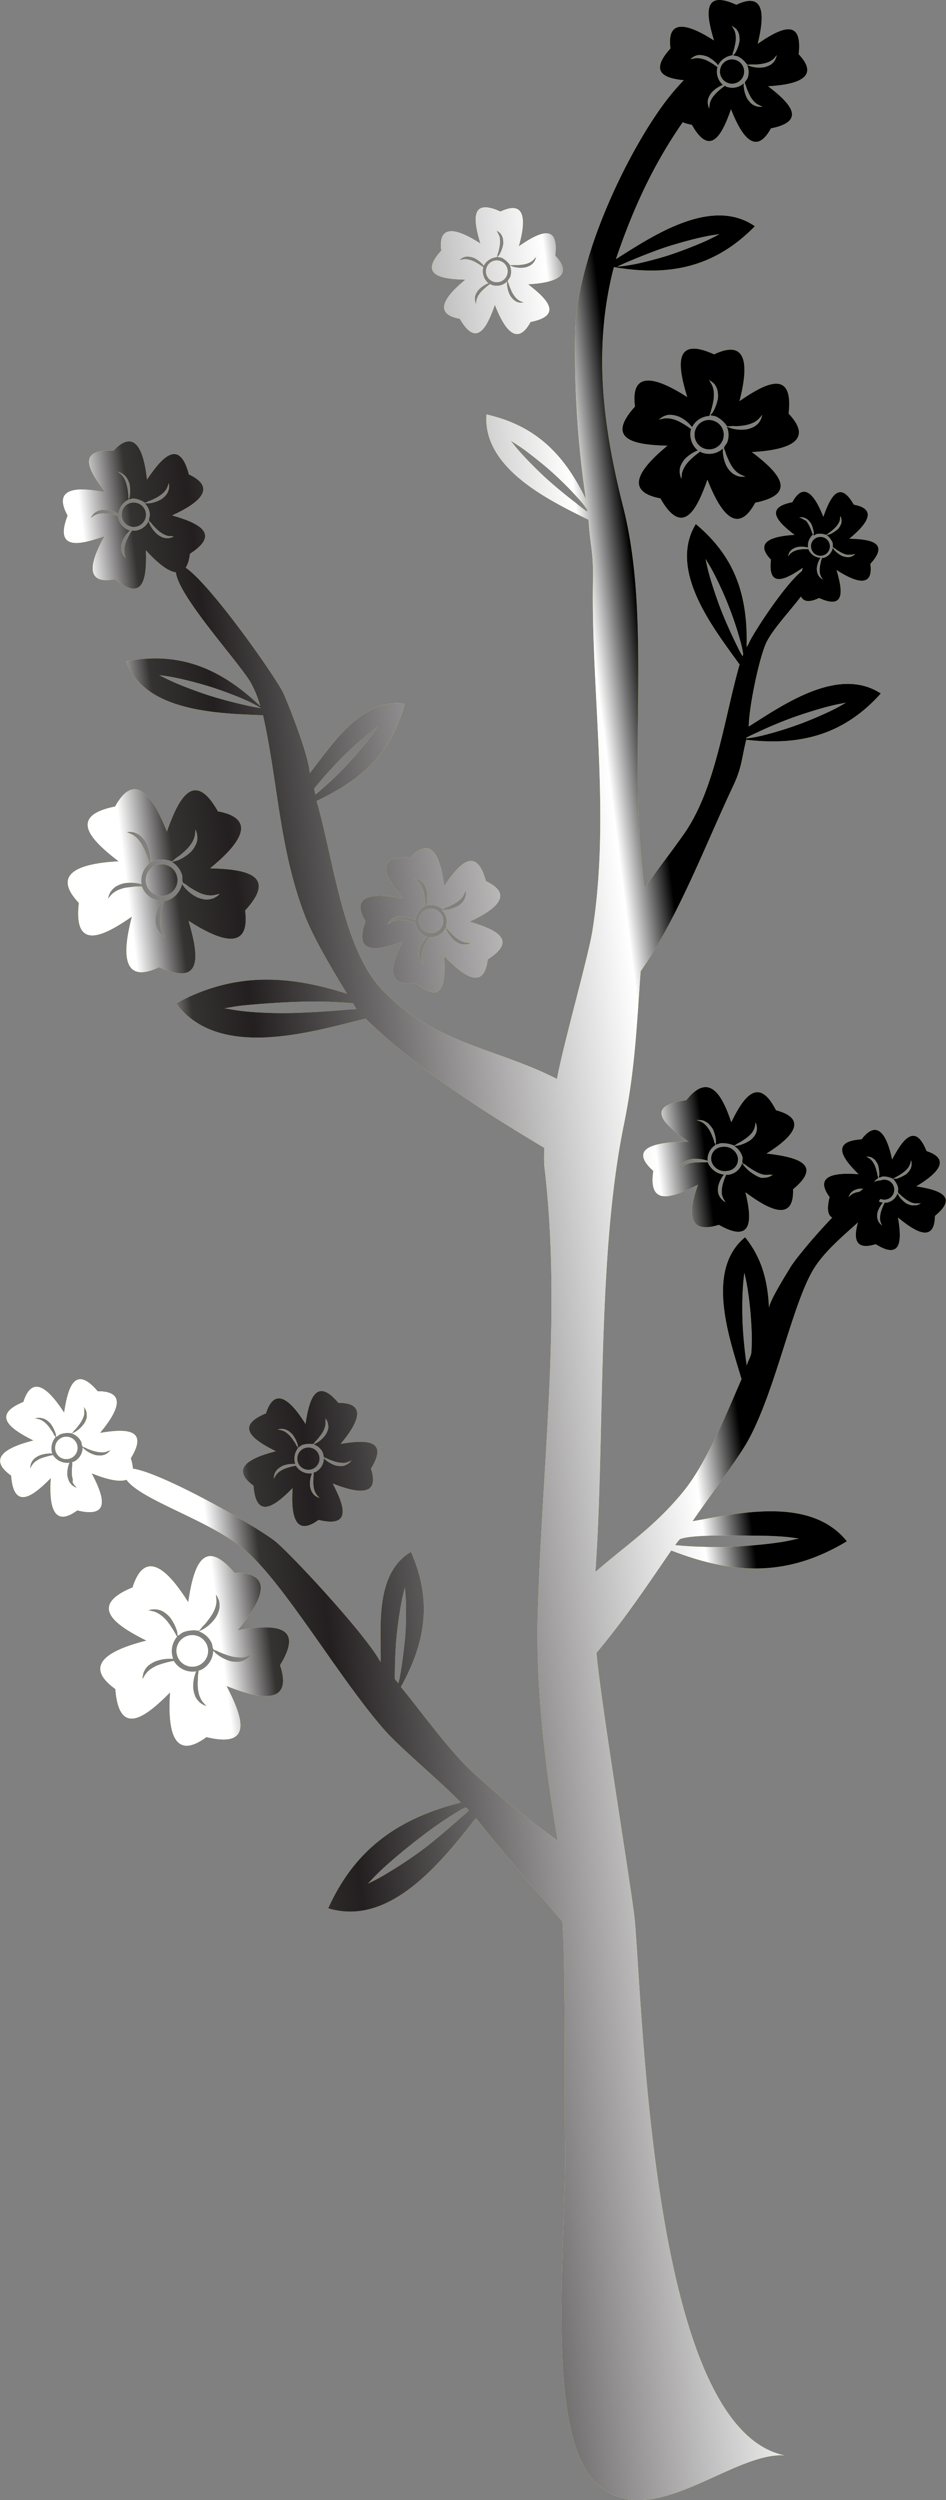 <svg xmlns="http://www.w3.org/2000/svg" xmlns:xlink="http://www.w3.org/1999/xlink" viewBox="0 0 169.31 447"><rect x="0" y="0" width="169.31" height="447" fill="#808080" stroke="none"/><defs><style>.cls-1{isolation:isolate;}.cls-2{fill:url(#linear-gradient);}.cls-3{fill:url(#linear-gradient-2);}.cls-4{fill:url(#linear-gradient-3);}.cls-5{fill:url(#linear-gradient-4);}.cls-6{fill:url(#linear-gradient-5);}.cls-7{fill:url(#linear-gradient-6);}.cls-8{fill:url(#linear-gradient-7);}.cls-9{fill:url(#linear-gradient-8);}.cls-10{fill:url(#linear-gradient-9);}.cls-11{fill:url(#linear-gradient-10);}.cls-12{fill:url(#linear-gradient-11);}.cls-13{fill:url(#linear-gradient-12);}.cls-14{fill:url(#linear-gradient-13);}.cls-15{fill:url(#linear-gradient-14);}.cls-16{fill:url(#linear-gradient-15);}.cls-17{fill:url(#linear-gradient-16);}.cls-18{fill:url(#linear-gradient-17);}.cls-19{fill:url(#linear-gradient-18);}.cls-20{fill:url(#linear-gradient-19);}.cls-21{fill:url(#linear-gradient-20);}.cls-22{fill:url(#linear-gradient-21);}.cls-23{fill:url(#linear-gradient-22);}.cls-24{fill:url(#linear-gradient-23);}.cls-25{fill:url(#linear-gradient-24);}.cls-26{fill:url(#linear-gradient-25);}.cls-27{mix-blend-mode:soft-light;}.cls-28{fill:url(#New_Gradient_Swatch_1);}</style><linearGradient id="linear-gradient" x1="18.12" y1="234.2" x2="169.79" y2="234.2" gradientTransform="translate(-27.38 12.15) rotate(-7.09)" gradientUnits="userSpaceOnUse"><stop offset="0" stop-color="#ffed4a"/><stop offset="0.5" stop-color="#ffed4a"/><stop offset="0.97" stop-color="#ffed4a"/></linearGradient><linearGradient id="linear-gradient-2" x1="-6047.28" y1="-3542.78" x2="-6043.23" y2="-3542.78" gradientTransform="matrix(-0.05, 1, -1, -0.05, -3795.18, 6114.92)" xlink:href="#linear-gradient"/><linearGradient id="linear-gradient-3" x1="39.36" y1="257.01" x2="63.69" y2="257.01" xlink:href="#linear-gradient"/><linearGradient id="linear-gradient-4" x1="-6012.68" y1="-3523.79" x2="-6006.99" y2="-3523.79" gradientTransform="matrix(-0.05, 1, -1, -0.05, -3795.18, 6114.92)" xlink:href="#linear-gradient"/><linearGradient id="linear-gradient-5" x1="9.66" y1="288.61" x2="43.82" y2="288.61" xlink:href="#linear-gradient"/><linearGradient id="linear-gradient-6" x1="-6150.03" y1="-3511.19" x2="-6144.36" y2="-3511.19" gradientTransform="matrix(-0.05, 1, -1, -0.05, -3795.18, 6114.92)" xlink:href="#linear-gradient"/><linearGradient id="linear-gradient-7" x1="21.22" y1="151.16" x2="55.09" y2="151.16" xlink:href="#linear-gradient"/><linearGradient id="linear-gradient-8" x1="-6046.97" y1="-3499.45" x2="-6042.85" y2="-3499.45" gradientTransform="matrix(-0.05, 1, -1, -0.05, -3795.18, 6114.92)" xlink:href="#linear-gradient"/><linearGradient id="linear-gradient-9" x1="-3.57" y1="249.79" x2="21.18" y2="249.79" xlink:href="#linear-gradient"/><linearGradient id="linear-gradient-10" x1="-6100.4" y1="-3643.25" x2="-6096.81" y2="-3643.25" gradientTransform="matrix(-0.05, 1, -1, -0.05, -3795.18, 6114.92)" xlink:href="#linear-gradient"/><linearGradient id="linear-gradient-11" x1="148.9" y1="221.94" x2="170.21" y2="221.94" xlink:href="#linear-gradient"/><linearGradient id="linear-gradient-12" x1="-6104.78" y1="-3614.38" x2="-6100.44" y2="-3614.38" gradientTransform="matrix(-0.05, 1, -1, -0.05, -3795.18, 6114.92)" xlink:href="#linear-gradient"/><linearGradient id="linear-gradient-13" x1="117.41" y1="212.98" x2="146.05" y2="212.98" xlink:href="#linear-gradient"/><linearGradient id="linear-gradient-14" x1="-6299" y1="-3605.7" x2="-6294.63" y2="-3605.7" gradientTransform="matrix(-0.05, 1, -1, -0.05, -3795.18, 6114.92)" xlink:href="#linear-gradient"/><linearGradient id="linear-gradient-15" x1="144.38" y1="20.18" x2="170.45" y2="20.18" xlink:href="#linear-gradient"/><linearGradient id="linear-gradient-16" x1="-6260.93" y1="-3565.47" x2="-6257.03" y2="-3565.47" gradientTransform="matrix(-0.05, 1, -1, -0.05, -3795.18, 6114.92)" xlink:href="#linear-gradient"/><linearGradient id="linear-gradient-17" x1="99.52" y1="50.42" x2="122.81" y2="50.42" xlink:href="#linear-gradient"/><linearGradient id="linear-gradient-18" x1="-6234.4" y1="-3604.93" x2="-6229.16" y2="-3604.93" gradientTransform="matrix(-0.05, 1, -1, -0.05, -3795.18, 6114.92)" xlink:href="#linear-gradient"/><linearGradient id="linear-gradient-19" x1="129.72" y1="84.08" x2="161.01" y2="84.08" xlink:href="#linear-gradient"/><linearGradient id="linear-gradient-20" x1="-6144.57" y1="-3559.76" x2="-6140.27" y2="-3559.76" gradientTransform="matrix(-0.05, 1, -1, -0.05, -3795.18, 6114.92)" xlink:href="#linear-gradient"/><linearGradient id="linear-gradient-21" x1="72.31" y1="164.08" x2="97.76" y2="164.08" xlink:href="#linear-gradient"/><linearGradient id="linear-gradient-22" x1="-6214.62" y1="-3625.84" x2="-6211.24" y2="-3625.84" gradientTransform="matrix(-0.05, 1, -1, -0.05, -3795.18, 6114.92)" xlink:href="#linear-gradient"/><linearGradient id="linear-gradient-23" x1="152.31" y1="106.39" x2="172.57" y2="106.39" xlink:href="#linear-gradient"/><linearGradient id="linear-gradient-24" x1="-6214.35" y1="-3502.83" x2="-6209.99" y2="-3502.83" gradientTransform="matrix(-0.05, 1, -1, -0.05, -3795.18, 6114.92)" xlink:href="#linear-gradient"/><linearGradient id="linear-gradient-25" x1="28.26" y1="85.58" x2="54" y2="85.58" xlink:href="#linear-gradient"/><linearGradient id="New_Gradient_Swatch_1" x1="-3.57" y1="228.14" x2="172.57" y2="228.14" gradientTransform="translate(-27.38 12.15) rotate(-7.09)" gradientUnits="userSpaceOnUse"><stop offset="0.2" stop-color="#fff"/><stop offset="0.25" stop-color="#353232"/><stop offset="0.31" stop-color="#231f20"/><stop offset="0.7" stop-color="#fff"/><stop offset="0.75"/><stop offset="1"/></linearGradient></defs><title>tree-02</title><g class="cls-1"><g id="Layer_5" data-name="Layer 5"><path class="cls-2" d="M140.42,439c-23.44-4.79-25.2-76.38-26.8-95.57-.35-4.17-6.14-39.34-6.87-47.91,5.2-6.2,9.14-12.16,13.39-18.31,11.26,4.38,20.89,4.71,31.43-1.64-6.47-8.05-19.32-5.05-27.63-3.58,2.51-3.72,8.19-11.21,10-14.53,4.88-8.93,7.82-24.14,11.63-30.49s14-11.62,12.64-15.35S142.91,224,141.38,226.72c-.35.62-3.62,5.73-3.75,7.13-.21-4.63-1.21-8.88-4.28-12.64-7.23,5.94-2.72,18.29-.63,25.37-2.77,6.35-6.35,15.15-10.47,20.16-5.17,6.29-10,9.35-15.69,14.31,1.74-24.83.24-56.24,5.1-80,2-9.79,2.29-17.69,3-27.4,6.7-9.55,11.68-22.84,16.61-33.25,1.53-3.24,1.49-5,2.29-8.14,9.68,1.12,17.44-.87,24.08-8.27C150,119,140,126.15,134,129.9c.07-3.76,1.93-12.49,3.17-15.05,2-4.14,9.59-10.58,8.13-13.09s-10.73,11.62-11.33,13.39c0,0-.41.63-.35.63.26-9.09-1.94-16.13-9.09-22.08-5.07,8.36,3.33,18.81,7.84,25.11-2.79,9.79-4.28,22.26-10,30.36-2.93,4.14-4.37,5.82-7,9.62-3.13-23,1.34-47.65-3.83-68.13-3.57-14.15-5.5-28.26-1.67-42.91,9.9,1.71,18,.07,25.23-7.3-7.82-5.41-18.44,1.85-24.87,5.88,3.75-11,8.28-20.28,15.84-29.64-1.94-1.11,1.2-8.22-5.59-.24s-17.3,28.64-17.54,43a180,180,0,0,0,1.92,29.8c-3.9-8-8.93-13.14-17.79-15.15-.73,9.67,11.38,15.44,18.26,18.83.27,4.57.9,5.63.8,10.78-.38,19.87,3.19,41.94-.09,62.64-.73,4.64-5.15,20.07-6.36,26.56-10.91-5.58-22-6.26-31.34-16-7-7.33-8.7-23.61-11.68-33.7,8.19-3.89,13.41-8.55,15.76-17.39-7.8-1.07-13,7.45-17,12.43,0-2.87-4.18-13.33-4.82-14.55-2-3.86-17.41-25.53-19-22.36s10.55,16.25,13.21,20.58a19,19,0,0,1,1.76,4.31c-7-6.63-14.3-9.84-24-8,3.35,9.18,16.79,9.3,24.51,9.66,2.69,12.07,2.89,23.77,7.44,35.69,1.61,4.22,5.07,9.93,7.58,14.09-10.77-3.46-20.44-3.79-30.58,1.73,7.62,10.18,24.12,5.11,33.91,2.72,9.54,9.26,20.71,16.35,32,23.12a24.92,24.92,0,0,0,0,3.35c3.16,26.5-.45,53.22-1.19,80.26-.35,12.85,1.33,27.22,3.59,40.25A165.22,165.22,0,0,1,85,317.23c-4.46-4-9.22-10.72-13.25-15.62,4.5-8.13,5.61-15.55,1.8-24.15-6.6,3.93-5.3,13.79-5.42,19.73-2.77-5.13-16.53-19.83-19-21.72-4.7-3.57-27.41-16.23-27-12.13s14.16,7.71,21.32,13.45S60.79,300.3,69,309.51c2.74,3.09,10.19,9.29,13.47,12.77-11.09,2.81-18.91,8.23-23.73,18.91,11.25,3.41,20.56-8.74,26.44-16.12,5.12,6.39,9.86,11.95,15.48,18.5.6,8.27.35,34.27.47,39.53.39,17.24-3.92,51.58,5.57,60.85S130.93,438.35,140.42,439Zm-6.87-195.54c-.28-2-.51-4.38-.62-6.38s-.1-4.74,0-6.37.13-1.76.28-3.15a31.34,31.34,0,0,1,.63,3.13,62.28,62.28,0,0,1,.64,6.37,37,37,0,0,1,0,4.71c-.09.85-.66,1.58-.82,2.4A7.06,7.06,0,0,1,133.55,243.43ZM121.92,275.1c1.62-.53,5.88-.59,8.3-.57s6.42,0,8.52.12,2.43.17,4.25.43c-1.85.37-2,.48-4.21.78s-5.83.64-8.55.71-6,0-8.73-.25l-.68-.06a9.15,9.15,0,0,1,.88-1.09Zm14.16-144.41c1.66-.77,4.11-1.8,6-2.47s4.58-1.51,6.17-1.91,1.77-.41,3.15-.67c-1.22.69-1.35.81-2.83,1.52s-4.1,1.84-6,2.5a64.76,64.76,0,0,1-6.3,1.9,25.65,25.65,0,0,1-2.66.47c-.11,0-.07-.1,0-.15C134.5,131.39,135,131.21,136.08,130.69Zm-4.37-15.63c-.82-1.65-1.9-4.06-2.62-5.89s-1.63-4.55-2.07-6.12-.45-1.76-.75-3.13c.72,1.21.84,1.33,1.6,2.8s1.93,4,2.65,5.91a63.37,63.37,0,0,1,2.06,6.25,17,17,0,0,1,.42,2c0,.17-.05.52-.15.36A22.3,22.3,0,0,1,131.71,115.06ZM119.38,44.12c1.81-.59,4.63-1.36,6.21-1.7s1.79-.35,3.16-.56a30.76,30.76,0,0,1-2.87,1.42c-1.48.66-4.21,1.71-6,2.3s-4.7,1.35-6.29,1.66a30.76,30.76,0,0,1-3.14.45c1.26-.62,1.49-.7,3-1.33S117.56,44.7,119.38,44.12Zm-16.32,45.8c-1.48-1.11-3.51-2.78-5-4.11s-3.48-3.33-4.58-4.54-1.19-1.36-2.08-2.46A31.19,31.19,0,0,1,94.1,80.6c1.33,1,3.53,2.73,5,4.09a61.84,61.84,0,0,1,4.63,4.68A16,16,0,0,1,105,91c.1.15.21.51,0,.41A24.39,24.39,0,0,1,103.06,89.92Zm-42.8,46.52C61.62,135,63.7,133.07,65,132s1.4-1.14,2.53-2c-.81,1.17-.85,1.31-1.88,2.62s-2.83,3.42-4.27,4.89a61.33,61.33,0,0,1-4.86,4.5s0,.14-.06,0-.18-.75-.23-1C57.44,139.49,58.89,137.87,60.26,136.44ZM43.59,126c-1.54-.34-4.37-1.08-6.18-1.66s-4.56-1.6-6-2.24-1.67-.75-2.9-1.39c1.37.2,1.58.19,3.17.52s4.42,1.06,6.25,1.65,4.65,1.65,6.08,2.31a25.79,25.79,0,0,1,2.7,1.41c.11.07.14,0,0,0A30.41,30.41,0,0,1,43.59,126Zm19.3,54.45c-2.91.28-6.32.51-9.2.62a75.68,75.68,0,0,1-9.18-.18c-2.32-.24-2.4-.3-4.36-.62,2-.3,2.05-.39,4.36-.6s6.21-.49,9.11-.56a77.71,77.71,0,0,1,9.37.25c.06,0,.07-.09.19.05s.46.73.62,1C63.47,180.44,63.27,180.44,62.89,180.48ZM70.67,299.9c0-2.1.08-4.48.24-6.51s.55-4.78.85-6.41.36-1.76.7-3.15c.11,1.42.17,1.56.2,3.22s0,4.44-.23,6.48-.51,4.5-.92,6.55a8.61,8.61,0,0,1-.23.88c-.13-.21-.51-.59-.59-.76S70.67,300,70.67,299.9Zm12,24.91c-1.92,1.73-4.2,3.67-6.22,5.28a76.78,76.78,0,0,1-6.9,4.68c-1.83,1.1-2,1.17-3.68,2a42.05,42.05,0,0,1,3-3c1.6-1.46,4.45-3.82,6.54-5.39a68,68,0,0,1,6.8-4.64,4.48,4.48,0,0,1,1.12-.56c.26-.06.36.45.6.48C83.49,324.13,83.2,324.36,82.7,324.81Z"/><path class="cls-3" d="M53.39,261.64a2,2,0,1,0,1-2.68A2,2,0,0,0,53.39,261.64Z"/><path class="cls-4" d="M47.6,252.7c-5.76,2.37-2.19,4.8,1.77,6.77-3.5.89-8.74,2.73-4,6.16.48,6.21,3.87,3.6,7,.43-.24,3.59-.1,9.17,4.64,5.69,6.06,1.47,4.59-2.58,2.54-6.51,3.35,1.34,8.69,2.93,6.84-2.65,3.26-5.3-1-5.17-5.41-4.44,2.31-2.77,5.47-7.36-.41-7.33-4-4.75-5.24-.63-5.89,3.77C52.77,251.54,49.38,247.09,47.6,252.7Zm2.94,2.78c.06,0,.3,0,.45.08a3.69,3.69,0,0,1,.51.2,4.64,4.64,0,0,1,.85.71,6.05,6.05,0,0,1,.91,1.76c.13.34,0,.57.12.58s.42-.34.7-.45A4.13,4.13,0,0,1,56,258.2c.13,0,.38-.44.56-.58a7,7,0,0,0,.58-.68,8.15,8.15,0,0,0,.57-.8,4.61,4.61,0,0,0,.4-.85,2.8,2.8,0,0,0,.11-.44,3.05,3.05,0,0,0,.05-.41c0-.15-.05-.51,0-.59s-.07-.32,0-.23a2.46,2.46,0,0,1,.4.8c0,.07.06.3.07.46a3,3,0,0,1,0,.55,4,4,0,0,1-.41,1,5,5,0,0,1-1.42,1.4,4.63,4.63,0,0,1-.79.41,2.89,2.89,0,0,1,1.6,1.37c.16.27.13.66.25.87s.37.16.58.3a5.61,5.61,0,0,0,.82.34,7.89,7.89,0,0,0,.94.3,4.74,4.74,0,0,0,.93.12,3.1,3.1,0,0,0,.46,0c.16,0,.25-.06.4-.09s.47-.2.55-.22.28-.17.22-.08a2.6,2.6,0,0,1-.65.62c-.06,0-.27.15-.41.21a2.92,2.92,0,0,1-.53.13,4.65,4.65,0,0,1-1.1-.07,5.18,5.18,0,0,1-1.77-.91,5.09,5.09,0,0,1-.45-.42,2.8,2.8,0,0,1-1.51,2.48c-.1.06-.24,0-.3.12s0,.1,0,.29a7.13,7.13,0,0,0-.06.87,8,8,0,0,0,0,1,4.17,4.17,0,0,0,.17.93,4.27,4.27,0,0,0,.16.42,3.1,3.1,0,0,0,.21.36,5.18,5.18,0,0,0,.38.46c.05.07.24.23.15.18a3.11,3.11,0,0,1-.8-.42,2.78,2.78,0,0,1-.32-.34,2.32,2.32,0,0,1-.29-.46,3.36,3.36,0,0,1-.27-1.07,5.05,5.05,0,0,1,.32-2c0-.06.09-.11,0-.11a2.93,2.93,0,0,1-2.82-1.32c-.06-.08-.13,0-.3,0a7.4,7.4,0,0,0-.85.21,7.24,7.24,0,0,0-.93.31,4,4,0,0,0-.82.45,2,2,0,0,0-.36.29,3.85,3.85,0,0,0-.27.3c-.1.11-.26.43-.32.5s-.13.3-.12.2a2.56,2.56,0,0,1,.15-.89,2.47,2.47,0,0,1,.22-.41,1.91,1.91,0,0,1,.35-.41,3.9,3.9,0,0,1,.94-.6,5.3,5.3,0,0,1,2-.31c.08,0,.19.07.17,0a3.15,3.15,0,0,1,.48-2.81c.09-.14-.22-.34-.29-.55a4.61,4.61,0,0,0-.46-.75,5.53,5.53,0,0,0-.58-.79,4.1,4.1,0,0,0-.68-.65c-.19-.13-.24-.17-.38-.25a4.07,4.07,0,0,0-.38-.17c-.14-.05-.5-.11-.58-.14s-.32,0-.22-.06A2.53,2.53,0,0,1,50.54,255.48Z"/><path class="cls-5" d="M31.87,296.38a2.82,2.82,0,1,0,1.34-3.76A2.78,2.78,0,0,0,31.87,296.38Z"/><path class="cls-6" d="M23.73,283.82c-8.09,3.33-3.08,6.73,2.49,9.51-4.93,1.24-12.28,3.84-5.57,8.65.67,8.72,5.43,5,9.8.59-.34,5.05-.14,12.89,6.5,8,8.51,2.08,6.46-3.62,3.58-9.14,4.71,1.89,12.2,4.13,9.59-3.71,4.59-7.44-1.44-7.27-7.59-6.24,3.25-3.89,7.68-10.33-.57-10.28-5.67-6.68-7.36-.89-8.27,5.28C31,282.19,26.23,275.94,23.73,283.82Zm4.13,3.9a5.12,5.12,0,0,1,.64.12,3,3,0,0,1,.71.29,5.94,5.94,0,0,1,1.2,1,8.15,8.15,0,0,1,1.29,2.52c.11.33,0,.78.16.77s.59-.48,1-.63a5.37,5.37,0,0,1,2.68-.23c.19,0,.54-.62.79-.83a7.86,7.86,0,0,0,.81-.94,11.47,11.47,0,0,0,.8-1.13,6.1,6.1,0,0,0,.57-1.19,4.76,4.76,0,0,0,.16-.62,3.81,3.81,0,0,0,.06-.57c0-.21-.06-.72-.06-.84s-.09-.45,0-.33a4.62,4.62,0,0,1,.56,1.14,5.43,5.43,0,0,1,.08.65,2.68,2.68,0,0,1-.05.76,5.2,5.2,0,0,1-.57,1.44,7.19,7.19,0,0,1-2,2,5.88,5.88,0,0,1-1.11.57,4,4,0,0,1,2.24,1.94c.23.37.18.91.36,1.21s.51.22.81.42a9.47,9.47,0,0,0,1.15.48,11.92,11.92,0,0,0,1.32.42,6.45,6.45,0,0,0,1.31.17,3.82,3.82,0,0,0,.64,0,3.07,3.07,0,0,0,.56-.12,7.92,7.92,0,0,0,.78-.31c.12,0,.39-.23.3-.11a3.41,3.41,0,0,1-.9.87,3.59,3.59,0,0,1-.59.29,3.31,3.31,0,0,1-.74.18,5.2,5.2,0,0,1-1.55-.09,7.24,7.24,0,0,1-2.54-1.32c-.28-.23-.33-.32-.56-.53A3.94,3.94,0,0,1,36,298.56c-.14.09-.33.05-.43.17s0,.15-.06.41-.07.83-.09,1.22a10.77,10.77,0,0,0,0,1.39,6.73,6.73,0,0,0,.24,1.29,4.94,4.94,0,0,0,.24.6,3.41,3.41,0,0,0,.28.5c.11.18.47.54.54.64s.34.31.21.26a3.77,3.77,0,0,1-1.12-.6,3.49,3.49,0,0,1-.45-.47,2.53,2.53,0,0,1-.41-.65,5,5,0,0,1-.38-1.51,7,7,0,0,1,.46-2.83l.07-.15a3.92,3.92,0,0,1-4-1.87l-.44.09c-.29.05-.81.18-1.19.29a13.35,13.35,0,0,0-1.31.43,6.29,6.29,0,0,0-1.16.64,3.3,3.3,0,0,0-.49.4,5.06,5.06,0,0,0-.39.43c-.14.15-.37.61-.45.71s-.19.42-.17.27a4.55,4.55,0,0,1,.21-1.24,5,5,0,0,1,.31-.58,3.19,3.19,0,0,1,.5-.59A5.07,5.07,0,0,1,27.9,297a7,7,0,0,1,2.83-.42,1,1,0,0,1,.25,0,4,4,0,0,1,.7-3.95l-.44-.78c-.18-.32-.43-.71-.66-1.06a11.36,11.36,0,0,0-.82-1.11,6.18,6.18,0,0,0-1-.91,4.69,4.69,0,0,0-.54-.35,3.1,3.1,0,0,0-.53-.24c-.19-.08-.69-.16-.81-.2s-.46-.05-.31-.09A3.9,3.9,0,0,1,27.86,287.72Z"/><path class="cls-7" d="M26.2,158.05a2.83,2.83,0,1,0,2-3.43A2.78,2.78,0,0,0,26.2,158.05Z"/><path class="cls-8" d="M20.61,144.2c-8.58,1.73-4.32,6,.63,9.8-5.06.28-12.8,1.44-7.12,7.43-1,8.69,4.38,6,9.5,2.43-1.29,4.9-2.58,12.6,4.88,9.06,8,3.64,7-2.33,5.24-8.29,4.26,2.74,11.2,6.36,10.13-1.83,5.92-6.43,0-7.4-6.27-7.55,3.92-3.2,9.51-8.69,1.4-10.19-4.3-7.63-7.06-2.25-9.13,3.62C28,144,24.55,137,20.61,144.2Zm3.3,4.6a5.64,5.64,0,0,1,.61.24,3.24,3.24,0,0,1,.64.42,5.24,5.24,0,0,1,1,1.2,8,8,0,0,1,.78,2.72c.05.33-.12.76,0,.77s.67-.35,1.08-.43a5.46,5.46,0,0,1,2.67.28c.18.06.65-.5.94-.66a8.6,8.6,0,0,0,1-.77,11,11,0,0,0,1-.95,6.51,6.51,0,0,0,.79-1.07,3.94,3.94,0,0,0,.27-.57,3.14,3.14,0,0,0,.17-.55c.06-.2.08-.71.11-.83s0-.46,0-.33a3.63,3.63,0,0,1,.33,1.22,4,4,0,0,1,0,.65,3.32,3.32,0,0,1-.2.74,5.52,5.52,0,0,1-.83,1.31,7.42,7.42,0,0,1-2.33,1.57,6,6,0,0,1-1.2.34,4.05,4.05,0,0,1,1.83,2.32c.15.42,0,.93.12,1.26s.46.31.72.56a7,7,0,0,0,1,.69,10.05,10.05,0,0,0,1.21.66,5.93,5.93,0,0,0,1.25.42,4.29,4.29,0,0,0,1.21.07c.21,0,.7-.15.82-.16s.43-.16.33,0a3.72,3.72,0,0,1-1.06.69,4.69,4.69,0,0,1-.63.16,2.84,2.84,0,0,1-.77.05,5.32,5.32,0,0,1-1.5-.4,7.06,7.06,0,0,1-2.24-1.76,6.87,6.87,0,0,1-.45-.63,4,4,0,0,1-2.75,3c-.15.05-.34,0-.45.09s0,.14-.14.38A15.7,15.7,0,0,0,28.7,164a5.85,5.85,0,0,0,0,1.32,5,5,0,0,0,.11.63c.06.22.12.34.19.54s.36.62.4.74.28.36.16.28a3.44,3.44,0,0,1-1-.79,3.07,3.07,0,0,1-.36-.55,3.47,3.47,0,0,1-.28-.71,4.87,4.87,0,0,1-.08-1.55,7,7,0,0,1,1-2.69,1.1,1.1,0,0,0,.09-.14,3.91,3.91,0,0,1-3.53-2.58H25c-.29,0-.83,0-1.23.06s-1,.11-1.37.18a6.33,6.33,0,0,0-1.25.4,4.07,4.07,0,0,0-.57.31,4.22,4.22,0,0,0-.46.34c-.16.13-.48.54-.57.62s-.27.37-.23.23a4.49,4.49,0,0,1,.45-1.18,4.18,4.18,0,0,1,.42-.51,2.71,2.71,0,0,1,.59-.48,5,5,0,0,1,1.45-.56,7.07,7.07,0,0,1,2.86.11l.24.08a3.94,3.94,0,0,1,1.44-3.74l-.29-.85c-.11-.34-.28-.78-.44-1.17a11.78,11.78,0,0,0-.6-1.24,5.78,5.78,0,0,0-.77-1.07,3.76,3.76,0,0,0-.46-.45,4.48,4.48,0,0,0-.47-.33c-.18-.11-.66-.29-.76-.35s-.44-.13-.29-.14A4,4,0,0,1,23.91,148.8Z"/><path class="cls-9" d="M10.08,259.76a2,2,0,1,0,1-2.72A2,2,0,0,0,10.08,259.76Z"/><path class="cls-10" d="M4.19,250.66C-1.68,253.07,2,255.54,6,257.55c-3.56.9-8.89,2.78-4,6.27.48,6.32,3.94,3.65,7.1.43-.24,3.65-.1,9.34,4.72,5.79,6.16,1.5,4.67-2.63,2.58-6.63,3.41,1.37,8.85,3,7-2.68,3.32-5.4-1.06-5.27-5.51-4.53,2.35-2.82,5.57-7.48-.41-7.45-4.11-4.84-5.33-.63-6,3.83C9.45,249.48,6,245,4.19,250.66Zm3,2.83a3.34,3.34,0,0,1,.47.09,3.69,3.69,0,0,1,.51.2,4.75,4.75,0,0,1,.87.72,6.23,6.23,0,0,1,.92,1.79c.13.35,0,.58.13.58s.43-.33.71-.44a3.88,3.88,0,0,1,2-.17c.13,0,.38-.45.57-.6a5.13,5.13,0,0,0,.58-.68,6,6,0,0,0,.58-.82,4.43,4.43,0,0,0,.41-.86,2.35,2.35,0,0,0,.12-.45c0-.17,0-.27,0-.42s0-.51,0-.6-.08-.33,0-.24a2.7,2.7,0,0,1,.41.82,3.68,3.68,0,0,1,.06.47,2.39,2.39,0,0,1,0,.56,3.87,3.87,0,0,1-.41,1,5.32,5.32,0,0,1-1.44,1.44,4.75,4.75,0,0,1-.81.41,3,3,0,0,1,1.63,1.4c.16.28.13.67.26.88s.37.16.59.3a5.31,5.31,0,0,0,.83.35,6.17,6.17,0,0,0,1,.3,4.23,4.23,0,0,0,.95.13,2,2,0,0,0,.46,0,2.26,2.26,0,0,0,.41-.09,5.74,5.74,0,0,0,.57-.22c.08,0,.29-.17.22-.08a2.88,2.88,0,0,1-.66.63,2.31,2.31,0,0,1-.42.21,2.37,2.37,0,0,1-.54.13,3.93,3.93,0,0,1-1.12-.07,5.25,5.25,0,0,1-1.8-.92,3.37,3.37,0,0,1-.46-.43,2.83,2.83,0,0,1-1.53,2.52c-.1.06-.24,0-.31.13s0,.1,0,.29-.05.6-.07.89,0,.7,0,1a5.06,5.06,0,0,0,.18.94A2.74,2.74,0,0,0,13,265a3.1,3.1,0,0,0,.21.36,5.71,5.71,0,0,0,.39.47c.05.07.25.22.14.18a2.68,2.68,0,0,1-.81-.43,3.86,3.86,0,0,1-.32-.34,1.84,1.84,0,0,1-.29-.47,3.78,3.78,0,0,1-.29-1.09,5.29,5.29,0,0,1,.34-2.05s.08-.11,0-.1a3,3,0,0,1-2.88-1.35c-.06-.07-.12.05-.3.05a7,7,0,0,0-.86.21,9.54,9.54,0,0,0-1,.31,4.3,4.3,0,0,0-.83.46,3.42,3.42,0,0,0-.36.29,2.61,2.61,0,0,0-.28.31,6.05,6.05,0,0,0-.33.52c0,.07-.13.3-.13.19a2.94,2.94,0,0,1,.16-.9,4.56,4.56,0,0,1,.22-.42,2.31,2.31,0,0,1,.36-.42,3.68,3.68,0,0,1,1-.6,5.52,5.52,0,0,1,2-.32c.08,0,.2.07.18,0A3.15,3.15,0,0,1,9.9,257c.1-.14-.23-.34-.29-.56a4.38,4.38,0,0,0-.47-.76,6.42,6.42,0,0,0-.59-.81,4.12,4.12,0,0,0-.69-.65,2.64,2.64,0,0,0-.4-.26,3.17,3.17,0,0,0-.38-.17c-.14-.06-.5-.12-.59-.15s-.32,0-.22-.06A2.38,2.38,0,0,1,7.17,253.49Z"/><path class="cls-11" d="M156.49,212.91a1.79,1.79,0,0,0,2,1.57,1.79,1.79,0,1,0-2-1.57Z"/><path class="cls-12" d="M154.2,203.7c-5.58.37-3.43,3.4-.54,6.24-3.19-.24-8.33-.2-5.18,4.09-1.38,5.42,2.36,4.09,5.87,2.32-1.25,3-2.63,7.69,2.37,6.1,4.71,2.93,4.67-.82,4-4.77,2.48,2.06,6.54,5,6.61-.28,4.34-3.56.59-4.68-3.33-5.29,2.75-1.66,6.86-4.65,1.83-6.31-2.07-5.19-4.3-2-6.17,1.51C159,204.05,157.39,199.52,154.2,203.7Zm1.66,3.19a2.62,2.62,0,0,1,.37.21,2,2,0,0,1,.38.31,4.13,4.13,0,0,1,.53.87,6.57,6.57,0,0,1,.23,1.72c0,.32-.18.45,0,.52s.36-.18.76-.18a3.9,3.9,0,0,1,1.64.4c.09.06.47-.26.66-.33a5.91,5.91,0,0,0,.69-.41,7.34,7.34,0,0,0,.73-.51,4.39,4.39,0,0,0,.61-.61c.12-.17.16-.22.23-.34a1.74,1.74,0,0,0,.16-.34c.06-.12.12-.44.15-.51s0-.29.06-.2a2,2,0,0,1,.09.8,2.57,2.57,0,0,1-.08.41,2.15,2.15,0,0,1-.2.45,3.77,3.77,0,0,1-.68.78,6.88,6.88,0,0,1-1.6.77c-.28.1-.79,0-.72.12a3.29,3.29,0,0,1,.88,1.6c0,.27-.06.58,0,.8s.27.24.41.42a5.5,5.5,0,0,0,.61.52,6.21,6.21,0,0,0,.72.51,3.77,3.77,0,0,0,.76.37l.4.11c.15,0,.24,0,.37,0s.46,0,.54,0,.29-.06.21,0a2.38,2.38,0,0,1-.73.34,2,2,0,0,1-.42,0,1.52,1.52,0,0,1-.5,0,3.51,3.51,0,0,1-1-.39,5.4,5.4,0,0,1-1.23-1.25c-.18-.33-.13-.22-.25-.47a2.57,2.57,0,0,1-2,1.66c-.1,0-.21-.05-.3,0s0,.09-.12.23a6.45,6.45,0,0,0-.31.72,7.35,7.35,0,0,0-.28.83,4.37,4.37,0,0,0-.12.83,2.3,2.3,0,0,0,0,.4,3.21,3.21,0,0,0,.08.36c0,.13.17.42.19.5s.15.26.08.19a2.4,2.4,0,0,1-.56-.58,1.5,1.5,0,0,1-.18-.38,1.56,1.56,0,0,1-.12-.47,3,3,0,0,1,.08-1,4.83,4.83,0,0,1,.86-1.56s.1-.07.06-.08a2.62,2.62,0,0,1-2.05-1.91c0-.08-.12,0-.27,0a7.55,7.55,0,0,0-.78-.06,9,9,0,0,0-.9,0,4.74,4.74,0,0,0-.83.15,2.8,2.8,0,0,0-.39.14,1.93,1.93,0,0,0-.32.19,4.43,4.43,0,0,0-.42.33c-.07.05-.2.22-.16.13a2.47,2.47,0,0,1,.38-.7,1.81,1.81,0,0,1,.31-.29,1.42,1.42,0,0,1,.43-.25,2.87,2.87,0,0,1,1-.24,5.12,5.12,0,0,1,1.77.31c.06,0,.15.11.15.06a2.72,2.72,0,0,1,1.22-2.23c.12-.1-.1-.36-.09-.55a4.24,4.24,0,0,0-.17-.76,4.51,4.51,0,0,0-.26-.84,4,4,0,0,0-.39-.74,2.57,2.57,0,0,0-.25-.32,3.08,3.08,0,0,0-.27-.25c-.1-.09-.39-.24-.46-.29s-.27-.12-.17-.11A2.53,2.53,0,0,1,155.86,206.89Z"/><path class="cls-13" d="M127.32,207.56a2.46,2.46,0,0,0,2.84,1.79,2.05,2.05,0,0,0,1.88-2.48,2.47,2.47,0,0,0-2.84-1.81A2.07,2.07,0,0,0,127.32,207.56Z"/><path class="cls-14" d="M122.83,196.71c-7.67,1-4,4.36.43,7.42-3.63,0-11.74.37-6.33,5.22-1,6.68,3.76,4.59,8,2.45-1.56,4.3-2.3,9.07,3.73,7.19,6,3.42,6-.78,4.75-5.82,3.11,2.29,8.74,6.07,8.53-.54,5.67-4.7.1-5.81-4.75-6.39,3.64-2.25,8.18-6,1.69-7.74-3.1-6.1-5.75-2.49-8,2.15C129.33,196,127,191.48,122.83,196.71Zm2.92,3.61a3.14,3.14,0,0,1,.52.22,3.32,3.32,0,0,1,.53.36,5.86,5.86,0,0,1,.79,1,6.24,6.24,0,0,1,.55,2.1c.05.4-.14.61,0,.64s.59-.22.94-.25a5.46,5.46,0,0,1,2.27.41c.15.06.58-.34.82-.43a10.82,10.82,0,0,0,1.75-1.17,4.18,4.18,0,0,0,.72-.75,4.93,4.93,0,0,0,.26-.43,2.56,2.56,0,0,0,.16-.4c.06-.15.1-.54.13-.63s0-.35.06-.25a2.61,2.61,0,0,1,.22,1,2.86,2.86,0,0,1-.06.5,2.25,2.25,0,0,1-.19.55,4.36,4.36,0,0,1-.77.94,6.24,6.24,0,0,1-2.05,1,5.73,5.73,0,0,1-1,.17,3.4,3.4,0,0,1,1.47,1.91c.11.34-.05.7,0,1s.38.27.59.48a7.62,7.62,0,0,0,.86.61,9.89,9.89,0,0,0,1,.6,5.47,5.47,0,0,0,1,.43,4.14,4.14,0,0,0,.53.12c.19,0,.31,0,.48,0s.6-.06.7,0,.37-.09.27,0a2.92,2.92,0,0,1-.92.44,3.74,3.74,0,0,1-.54.08,3.12,3.12,0,0,1-.65,0A4.7,4.7,0,0,1,135,210a6.58,6.58,0,0,1-1.81-1.54,4,4,0,0,1-.36-.51,3,3,0,0,1-2.47,2.09c-.12,0-.29,0-.39,0s0,.11-.13.29a8.6,8.6,0,0,0-.33.89,6.67,6.67,0,0,0-.26,1,4.39,4.39,0,0,0-.07,1c0,.25,0,.32.07.49a4.13,4.13,0,0,0,.14.42c.06.15.28.5.32.59s.2.3.1.22a4.06,4.06,0,0,1-.79-.67,4.45,4.45,0,0,1-.28-.44,2.23,2.23,0,0,1-.2-.55,3.3,3.3,0,0,1,0-1.18,5.3,5.3,0,0,1,.95-2s.13-.08.08-.09a3.57,3.57,0,0,1-2.9-2.2c0-.1-.16,0-.36,0a10.37,10.37,0,0,0-1,0,11.57,11.57,0,0,0-1.17.05,6.36,6.36,0,0,0-1.09.22,4.4,4.4,0,0,0-.49.2c-.17.08-.26.15-.4.23s-.44.37-.52.43-.24.27-.2.16a2.63,2.63,0,0,1,.43-.86,3.17,3.17,0,0,1,.37-.37,2.94,2.94,0,0,1,.53-.33,4.92,4.92,0,0,1,1.26-.34,7.18,7.18,0,0,1,2.41.27c.09,0,.21.13.2.06a3.1,3.1,0,0,1,1.35-2.77c.15-.12-.16-.42-.17-.65a4.61,4.61,0,0,0-.32-.92,8.67,8.67,0,0,0-.45-1,5.1,5.1,0,0,0-.61-.87,3.18,3.18,0,0,0-.38-.37,2.63,2.63,0,0,0-.39-.29c-.16-.09-.6-.24-.69-.29s-.4-.12-.26-.12A4.54,4.54,0,0,1,125.75,200.32Z"/><path class="cls-15" d="M129,12a2.17,2.17,0,1,0,2.82-1.22A2.14,2.14,0,0,0,129,12Z"/><path class="cls-16" d="M131.79.85c-6.13-2.8-5.4,1.81-4,6.39-3.28-2.1-8.62-4.88-7.79,1.42-4.54,5,0,5.7,4.83,5.81-3,2.47-7.29,6.69-1,7.85,3.31,5.87,5.43,1.73,7-2.79,1.42,3.62,4.11,9,7.14,3.43,6.6-1.33,3.3-4.63-.5-7.54,3.9-.22,9.84-1.12,5.47-5.72.76-6.69-3.38-4.59-7.33-1.87C136.53,4.07,137.52-1.88,131.79.85Zm0,4.36a3,3,0,0,1,.27.43,2.69,2.69,0,0,1,.22.54,5.21,5.21,0,0,1,.07,1.2,6.65,6.65,0,0,1-.71,2c-.18.35-.44.44-.37.52s.58.09.87.23a4.26,4.26,0,0,1,1.54,1.39c.09.11.64,0,.88,0a8.2,8.2,0,0,0,1,0,9.48,9.48,0,0,0,1.05-.15,4.82,4.82,0,0,0,1-.3,3.16,3.16,0,0,0,.43-.24,3.32,3.32,0,0,0,.36-.26c.12-.11.36-.41.43-.48s.21-.29.18-.18a3,3,0,0,1-.35.91,2.58,2.58,0,0,1-.31.39,3,3,0,0,1-.46.38,4.28,4.28,0,0,1-1.11.43,5.52,5.52,0,0,1-2.16-.08,4.66,4.66,0,0,1-.9-.32,3.13,3.13,0,0,1,.1,2.27c-.1.33-.42.58-.49.84s.14.4.19.68a6.66,6.66,0,0,0,.33.9,9.21,9.21,0,0,0,.46.95,4.66,4.66,0,0,0,.59.83,3.45,3.45,0,0,0,.36.34,3.38,3.38,0,0,0,.36.25c.14.1.51.23.59.28s.34.09.23.11a2.56,2.56,0,0,1-1-.05,4.58,4.58,0,0,1-.47-.18,3,3,0,0,1-.5-.32,4.72,4.72,0,0,1-.76-.92,5.77,5.77,0,0,1-.59-2.07,3.46,3.46,0,0,1,0-.65,3,3,0,0,1-3.07.63c-.12,0-.2-.16-.32-.15s-.09.07-.26.18-.51.4-.74.59a8.81,8.81,0,0,0-.76.74,4.64,4.64,0,0,0-.61.81c-.11.22-.14.28-.21.45a4,4,0,0,0-.13.42c0,.16-.06.55-.08.64s0,.36,0,.25a3.08,3.08,0,0,1-.26-.94,3.41,3.41,0,0,1,0-.5,2.55,2.55,0,0,1,.15-.57,4,4,0,0,1,.64-1,5.59,5.59,0,0,1,1.83-1.22s.14,0,.11,0a3.17,3.17,0,0,1-1-3.21c0-.09-.12-.06-.26-.19a8.07,8.07,0,0,0-.78-.52c-.25-.16-.65-.37-.93-.51a4.52,4.52,0,0,0-1-.31,2.63,2.63,0,0,0-.48-.07,3.3,3.3,0,0,0-.45,0c-.16,0-.54.11-.63.12s-.34.11-.25,0a3.53,3.53,0,0,1,.81-.53,3.65,3.65,0,0,1,.49-.13,2.48,2.48,0,0,1,.59,0,4.14,4.14,0,0,1,1.16.3,6,6,0,0,1,1.73,1.35c0,.07.08.21.11.15A3.38,3.38,0,0,1,131,9.9c.18,0,.11-.42.22-.62a6.16,6.16,0,0,0,.26-.93,8.68,8.68,0,0,0,.19-1,4.26,4.26,0,0,0,0-1,3.57,3.57,0,0,0-.08-.49,4.11,4.11,0,0,0-.15-.42c-.06-.15-.27-.47-.31-.56s-.22-.28-.12-.22A2.72,2.72,0,0,1,131.77,5.21Z"/><path class="cls-17" d="M87.11,47.8a1.94,1.94,0,1,0,2.52-1.09A1.92,1.92,0,0,0,87.11,47.8Z"/><path class="cls-18" d="M89.57,37.83c-5.47-2.5-4.82,1.62-3.59,5.71-2.93-1.88-7.71-4.36-7,1.27-4.07,4.43,0,5.09,4.32,5.19-2.7,2.21-6.52,6-1,7,3,5.23,4.85,1.54,6.27-2.5,1.26,3.24,3.67,8.06,6.38,3.07,5.89-1.19,2.95-4.14-.45-6.74,3.48-.2,8.79-1,4.88-5.12.69-6-3-4.1-6.54-1.66C93.81,40.7,94.7,35.38,89.57,37.83Zm0,3.9a3.46,3.46,0,0,1,.24.37,3.41,3.41,0,0,1,.2.5,4.55,4.55,0,0,1,.06,1.06,5.84,5.84,0,0,1-.64,1.8c-.14.32-.41.38-.32.47s.41,0,.82.22a4.09,4.09,0,0,1,1.33,1.22c.06.09.58,0,.79,0a6.49,6.49,0,0,0,.85,0,7.55,7.55,0,0,0,.94-.12,4.45,4.45,0,0,0,.87-.28,1.84,1.84,0,0,0,.38-.21,2.05,2.05,0,0,0,.32-.24c.11-.09.33-.36.39-.42s.19-.26.16-.16a2.71,2.71,0,0,1-.31.81,2.1,2.1,0,0,1-.28.35,2.14,2.14,0,0,1-.42.34,3.45,3.45,0,0,1-1,.39,5.28,5.28,0,0,1-1.9-.07,4,4,0,0,1-.79-.3,2.82,2.82,0,0,1,.08,2c-.09.29-.38.52-.44.75s.13.36.17.6a4.69,4.69,0,0,0,.31.8,5.59,5.59,0,0,0,.4.86,5,5,0,0,0,.53.74,2.73,2.73,0,0,0,.32.3,2.13,2.13,0,0,0,.32.23,5.64,5.64,0,0,0,.53.24c.07,0,.3.08.2.1a2.22,2.22,0,0,1-.87,0,3.61,3.61,0,0,1-.42-.16,2.7,2.7,0,0,1-.44-.29,4,4,0,0,1-.68-.82,5.11,5.11,0,0,1-.53-1.85,3.67,3.67,0,0,1,0-.58,2.72,2.72,0,0,1-2.74.57c-.11,0-.18-.15-.29-.14s-.07.06-.23.16a5.27,5.27,0,0,0-.66.53,8.31,8.31,0,0,0-.68.65,4.54,4.54,0,0,0-.54.73,4.41,4.41,0,0,0-.19.4c-.06.15-.07.24-.12.38s-.05.49-.07.57,0,.32,0,.22a3.16,3.16,0,0,1-.23-.83c0-.07,0-.3,0-.45a1.81,1.81,0,0,1,.13-.51,3.35,3.35,0,0,1,.58-.9,5,5,0,0,1,1.63-1.1s.13,0,.1,0a2.81,2.81,0,0,1-.94-2.86c0-.09-.11-.06-.23-.18a5.32,5.32,0,0,0-.7-.46,6.72,6.72,0,0,0-.84-.46,4.76,4.76,0,0,0-.86-.28,2.74,2.74,0,0,0-.43-.06,2.64,2.64,0,0,0-.4,0,5.05,5.05,0,0,0-.56.11c-.09,0-.3.1-.22,0a3,3,0,0,1,.72-.48,2.14,2.14,0,0,1,.44-.11,1.6,1.6,0,0,1,.52,0,3.34,3.34,0,0,1,1,.27,5.07,5.07,0,0,1,1.54,1.21s.08.17.11.12a3,3,0,0,1,2.28-1.51c.16,0,.1-.38.2-.56a4,4,0,0,0,.23-.82,5.65,5.65,0,0,0,.17-.93,4,4,0,0,0,0-.91c0-.22,0-.28-.08-.44a2,2,0,0,0-.14-.37c-.05-.14-.24-.43-.27-.51s-.2-.24-.11-.19A2.23,2.23,0,0,1,89.56,41.73Z"/><path class="cls-19" d="M124.49,76.75a2.62,2.62,0,1,0,3.39-1.46A2.56,2.56,0,0,0,124.49,76.75Z"/><path class="cls-20" d="M127.81,63.36C120.45,60,121.32,65.52,123,71c-3.93-2.53-10.35-5.87-9.35,1.69-5.45,6,.06,6.85,5.8,7-3.62,3-8.75,8-1.26,9.42,4,7,6.51,2.08,8.42-3.35,1.7,4.35,4.93,10.83,8.56,4.12,7.92-1.6,4-5.57-.6-9.05,4.68-.27,11.82-1.35,6.57-6.88.91-8-4.06-5.51-8.79-2.23C133.5,67.22,134.69,60.07,127.81,63.36Zm0,5.23a4.61,4.61,0,0,1,.33.51,3.22,3.22,0,0,1,.26.66,5.07,5.07,0,0,1,.09,1.43,7.65,7.65,0,0,1-.88,2.46c-.15.28-.51.51-.42.59s.69.1,1.05.27a5,5,0,0,1,1.85,1.66c.1.13.76,0,1.06,0a9.12,9.12,0,0,0,1.14,0,10.88,10.88,0,0,0,1.26-.17,6.43,6.43,0,0,0,1.17-.38,2.71,2.71,0,0,0,.52-.28,3.56,3.56,0,0,0,.42-.32c.15-.12.44-.49.53-.56s.22-.35.21-.22A3.1,3.1,0,0,1,136,75.3a3.32,3.32,0,0,1-.37.47,3.79,3.79,0,0,1-.55.45,5.06,5.06,0,0,1-1.34.52,6.67,6.67,0,0,1-2.58-.09,5.9,5.9,0,0,1-1.09-.39,3.74,3.74,0,0,1,.12,2.73c-.12.39-.51.69-.59,1s.17.49.22.81a7.63,7.63,0,0,0,.41,1.08,9.34,9.34,0,0,0,.55,1.15,5.74,5.74,0,0,0,.71,1,5.34,5.34,0,0,0,.43.42c.17.13.28.19.44.3s.6.27.7.33.4.11.27.13a3.25,3.25,0,0,1-1.17-.06,3.12,3.12,0,0,1-.56-.22,2.81,2.81,0,0,1-.59-.38,4.5,4.5,0,0,1-.92-1.11,6.58,6.58,0,0,1-.71-2.54c0-.32,0-.42,0-.71a3.65,3.65,0,0,1-3.68.75c-.15,0-.24-.19-.39-.18s-.1.09-.31.22a10.26,10.26,0,0,0-.88.7,10.89,10.89,0,0,0-.92.88,5.48,5.48,0,0,0-.72,1,5,5,0,0,0-.26.53,3.72,3.72,0,0,0-.16.51c-.05.18-.06.66-.09.77s0,.42,0,.29a3.65,3.65,0,0,1-.31-1.12,3.8,3.8,0,0,1,0-.61,2.46,2.46,0,0,1,.18-.68,4.74,4.74,0,0,1,.76-1.21,6.74,6.74,0,0,1,2.2-1.47c.06,0,.18,0,.13,0a3.81,3.81,0,0,1-1.26-3.85c0-.12-.15-.08-.31-.24a8.07,8.07,0,0,0-.94-.62,11.93,11.93,0,0,0-1.12-.61,6.17,6.17,0,0,0-1.15-.38l-.59-.08c-.21,0-.34,0-.53,0s-.65.14-.76.15-.41.13-.3.05a3.75,3.75,0,0,1,1-.64,4.72,4.72,0,0,1,.58-.16,3,3,0,0,1,.71,0,4.48,4.48,0,0,1,1.38.36,6.29,6.29,0,0,1,2.08,1.64,2.31,2.31,0,0,1,.14.19,3.66,3.66,0,0,1,3.1-2c.1-.29.15-.47.25-.79s.21-.74.3-1.11a11,11,0,0,0,.23-1.25,6.19,6.19,0,0,0,0-1.22,3.29,3.29,0,0,0-.11-.59,3.25,3.25,0,0,0-.17-.5c-.07-.18-.33-.58-.37-.68s-.26-.34-.15-.27A3.47,3.47,0,0,1,127.78,68.59Z"/><path class="cls-21" d="M75,164.61a2.15,2.15,0,0,0,2.17,2.17,2.08,2.08,0,0,0,2.15-2.12,2.16,2.16,0,0,0-2.17-2.18A2.08,2.08,0,0,0,75,164.61Z"/><path class="cls-22" d="M73.42,153.33c-6.75-.4-4.32,3.64-1.3,7.32-3.72-.72-9.94-1.41-6.69,4.1-2.28,6.11,2.29,5.17,6.65,3.61-1.85,3.47-3.48,8.26,2.28,7.36,5.11,4.17,5.37-.09,5.11-4.84,2.59,2.72,7.09,6.92,7.81.66,5.63-3.59,1.19-5.45-3.27-6.75,3.55-1.62,8.65-4.58,2.95-7.25-1.74-6.43-4.8-3.09-7.46.89C79,154.59,77.74,148.73,73.42,153.33Zm1.64,4a4.92,4.92,0,0,1,.41.29,3.55,3.55,0,0,1,.4.43,5.39,5.39,0,0,1,.51,1.08,6.68,6.68,0,0,1,.08,2.11c0,.39-.24.56-.14.62s.56-.13.88-.1a4.16,4.16,0,0,1,1.93.73c.12.08.57-.24.81-.3a6.23,6.23,0,0,0,.87-.38,9,9,0,0,0,.91-.5,4.28,4.28,0,0,0,.78-.63,2.74,2.74,0,0,0,.31-.37A2.49,2.49,0,0,0,83,160c.08-.14.19-.51.23-.59s.08-.35.1-.23a3,3,0,0,1,0,1,3.14,3.14,0,0,1-.14.47,2.59,2.59,0,0,1-.29.51,4.09,4.09,0,0,1-.85.8,5.58,5.58,0,0,1-2,.69,5.18,5.18,0,0,1-1,0,3.09,3.09,0,0,1,.92,2.07c0,.33-.17.69-.14,1s.28.32.43.56a5.88,5.88,0,0,0,.65.69,7.56,7.56,0,0,0,.78.72,4.64,4.64,0,0,0,.86.54,3.5,3.5,0,0,0,.46.19,2.41,2.41,0,0,0,.43.1c.16,0,.54,0,.64.05s.34,0,.25,0a2.83,2.83,0,0,1-.91.3,2.92,2.92,0,0,1-.5,0,2.83,2.83,0,0,1-.58-.11,4.87,4.87,0,0,1-1-.57,5.92,5.92,0,0,1-1.33-1.68,3.58,3.58,0,0,1-.25-.61,2.94,2.94,0,0,1-2.57,1.67c-.13,0-.25-.08-.36,0s-.05.09-.17.25a8.84,8.84,0,0,0-.45.8,8.12,8.12,0,0,0-.43.94,5.39,5.39,0,0,0-.24,1,4.36,4.36,0,0,0,0,.48,3,3,0,0,0,0,.43c0,.15.16.52.17.61s.14.33.07.24a3.37,3.37,0,0,1-.6-.77,3.54,3.54,0,0,1-.16-.47,1.93,1.93,0,0,1-.08-.57,3.87,3.87,0,0,1,.2-1.15,5.38,5.38,0,0,1,1.21-1.75s.13-.07.09-.08a3.17,3.17,0,0,1-2.16-2.59c0-.09-.14,0-.31-.09a8.61,8.61,0,0,0-.91-.2,8.86,8.86,0,0,0-1.05-.13,4.59,4.59,0,0,0-1,0,2,2,0,0,0-.47.11,3.89,3.89,0,0,0-.41.16c-.14.06-.45.3-.53.34s-.27.23-.22.13a3.23,3.23,0,0,1,.55-.78,3.71,3.71,0,0,1,.4-.3,2.4,2.4,0,0,1,.54-.23,3.59,3.59,0,0,1,1.17-.13,5.71,5.71,0,0,1,2.09.63c.08,0,.16.16.16.09A3.26,3.26,0,0,1,76.08,162c.16-.1-.06-.44,0-.67a4.69,4.69,0,0,0-.1-.93,9.35,9.35,0,0,0-.2-1,5,5,0,0,0-.38-1,3.77,3.77,0,0,0-.26-.41,2.46,2.46,0,0,0-.29-.34c-.1-.12-.43-.34-.5-.41s-.31-.18-.2-.16A3.12,3.12,0,0,1,75.06,157.35Z"/><path class="cls-23" d="M145.19,98.05a1.69,1.69,0,1,0,1.21-2A1.66,1.66,0,0,0,145.19,98.05Z"/><path class="cls-24" d="M141.81,89.79c-5.12,1-2.56,3.6.4,5.84-3,.18-7.64.88-4.23,4.44-.59,5.19,2.63,3.56,5.69,1.45-.77,2.93-1.52,7.52,2.93,5.4,4.75,2.17,4.19-1.39,3.12-5,2.54,1.62,6.7,3.79,6.05-1.1,3.53-3.86-.06-4.42-3.77-4.5,2.35-1.93,5.66-5.2.81-6.09-2.58-4.54-4.22-1.34-5.45,2.17C146.26,89.64,144.16,85.45,141.81,89.79Zm2,2.73a3.73,3.73,0,0,1,.38.15,1.75,1.75,0,0,1,.39.25,3.24,3.24,0,0,1,.61.74,6.05,6.05,0,0,1,.46,1.57c0,.3-.12.44,0,.49s.3-.22.67-.27a3.46,3.46,0,0,1,1.55.18c.09,0,.4-.31.56-.4a4.48,4.48,0,0,0,.58-.46,6.43,6.43,0,0,0,.6-.57,3.46,3.46,0,0,0,.46-.63,1.82,1.82,0,0,0,.17-.35,2.44,2.44,0,0,0,.1-.33c0-.12,0-.42.06-.49s0-.27,0-.2a2.73,2.73,0,0,1,.21.71,2.93,2.93,0,0,1,0,.41,1.28,1.28,0,0,1-.11.44,3.32,3.32,0,0,1-.51.81,5.88,5.88,0,0,1-1.36.91c-.24.12-.72.16-.65.21A3.4,3.4,0,0,1,149,97c.11.4,0,.56.08.79s.28.18.44.34a3.2,3.2,0,0,0,.62.42,6.23,6.23,0,0,0,.72.39,3.79,3.79,0,0,0,.75.24,2.18,2.18,0,0,0,.39,0c.13,0,.21,0,.34,0s.41-.09.49-.09.23-.1.19,0a2.15,2.15,0,0,1-.61.41,2.48,2.48,0,0,1-.39.1,1.63,1.63,0,0,1-.47,0,3.3,3.3,0,0,1-.92-.24,5.07,5.07,0,0,1-1.3-1c-.21-.28-.14-.19-.29-.41a2.34,2.34,0,0,1-1.63,1.8c-.09,0-.2,0-.27,0s0,.09-.09.23-.13.48-.19.71a6.84,6.84,0,0,0-.14.81,4.21,4.21,0,0,0,0,.79c0,.19,0,.24.07.37a2.53,2.53,0,0,0,.12.33c0,.12.21.36.24.43s.16.21.09.18a2.44,2.44,0,0,1-.57-.46,1.52,1.52,0,0,1-.22-.34,1.15,1.15,0,0,1-.17-.44,2.32,2.32,0,0,1-.06-1,4.37,4.37,0,0,1,.58-1.56s.08-.08,0-.08a2.46,2.46,0,0,1-2.12-1.53c0-.08-.11,0-.26,0a4.87,4.87,0,0,0-.73,0,5.82,5.82,0,0,0-.81.11,4.14,4.14,0,0,0-.75.24,2.54,2.54,0,0,0-.34.18,2.78,2.78,0,0,0-.27.21c-.1.08-.29.31-.34.36s-.16.22-.14.14a3.2,3.2,0,0,1,.25-.68,2,2,0,0,1,.26-.32,1.28,1.28,0,0,1,.36-.29,2.76,2.76,0,0,1,.9-.35,4.47,4.47,0,0,1,1.66.07c.06,0,.15.09.14,0a2.6,2.6,0,0,1,.84-2.23c.09-.1-.13-.31-.15-.49a4.39,4.39,0,0,0-.26-.7,5.49,5.49,0,0,0-.36-.73,4.35,4.35,0,0,0-.46-.65L144,93a2.51,2.51,0,0,0-.29-.2c-.1-.07-.38-.17-.45-.21s-.25-.06-.18-.08A2.08,2.08,0,0,1,143.78,92.52Z"/><path class="cls-25" d="M21.77,92A2.18,2.18,0,1,0,24,89.85,2.14,2.14,0,0,0,21.77,92Z"/><path class="cls-26" d="M20.29,80.59c-6.72-.38-4.38,3.65-1.43,7.43-3.83-.77-9.81-1.42-6.75,4.16-2.43,6.28,2.1,5.3,6.61,3.67-1.91,3.39-4.38,8.9,1.86,7.71,5.22,4.26,5.69-.38,5.53-5.17,2.63,2.88,7.1,6.93,7.89.62,5.66-3.65,1.41-5.53-3.19-6.86,3.54-1.62,8.76-4.62,3-7.33-1.72-6.52-4.82-3.06-7.5.92C25.88,81.88,24.65,76,20.29,80.59Zm1.57,4.08a3.62,3.62,0,0,1,.41.3,3.66,3.66,0,0,1,.39.43,4.88,4.88,0,0,1,.5,1.08,6.29,6.29,0,0,1,.07,2.14c0,.4-.25.57-.15.63s.57-.14.89-.11a4.31,4.31,0,0,1,1.94.73c.12.08.58-.25.82-.31a5.85,5.85,0,0,0,.88-.38,7.81,7.81,0,0,0,.93-.52,4.39,4.39,0,0,0,.79-.64,4.11,4.11,0,0,0,.32-.37,3.21,3.21,0,0,0,.23-.38c.08-.14.19-.52.24-.6s.08-.35.1-.23a3.37,3.37,0,0,1,0,1,4.4,4.4,0,0,1-.16.48,2.16,2.16,0,0,1-.29.51,4.36,4.36,0,0,1-.88.82,5.68,5.68,0,0,1-2,.71,4.52,4.52,0,0,1-1,0A3.15,3.15,0,0,1,26.82,92c0,.34-.18.7-.16,1s.29.33.43.56a5.91,5.91,0,0,0,.64.72,8.86,8.86,0,0,0,.77.73,5.34,5.34,0,0,0,.86.55,3,3,0,0,0,.45.19,2.63,2.63,0,0,0,.43.1c.16,0,.55,0,.65.05s.34,0,.25,0a2.79,2.79,0,0,1-.92.31,4.26,4.26,0,0,1-.51,0,2.78,2.78,0,0,1-.57-.12,4.15,4.15,0,0,1-1-.58,5.75,5.75,0,0,1-1.31-1.71,5.65,5.65,0,0,1-.24-.62,3,3,0,0,1-2.62,1.71c-.13,0-.25-.08-.36,0s-.05.1-.18.26-.33.56-.47.82a7.66,7.66,0,0,0-.45,1,5.53,5.53,0,0,0-.26,1,3.41,3.41,0,0,0,0,.5c0,.17,0,.28,0,.44s.15.53.16.63.14.33.06.24a3.48,3.48,0,0,1-.58-.78,4.07,4.07,0,0,1-.15-.48,1.82,1.82,0,0,1-.07-.59,4,4,0,0,1,.23-1.17,5.61,5.61,0,0,1,1.26-1.81s.13-.07.09-.08a3.15,3.15,0,0,1-2.14-2.61c0-.1-.14,0-.31-.09a6.85,6.85,0,0,0-.92-.2,8.86,8.86,0,0,0-1-.13,4.2,4.2,0,0,0-1,0,3.16,3.16,0,0,0-.48.11l-.41.17c-.14.07-.46.3-.54.35s-.27.23-.22.13a3.15,3.15,0,0,1,.57-.79,2.73,2.73,0,0,1,.4-.3,2.35,2.35,0,0,1,.54-.24,3.45,3.45,0,0,1,1.19-.14,5.63,5.63,0,0,1,2.1.63c.07,0,.15.15.16.09a3.35,3.35,0,0,1,1.77-2.51c.15-.1-.05-.44,0-.67a5.7,5.7,0,0,0-.09-1,9.53,9.53,0,0,0-.2-1,5,5,0,0,0-.37-1,3,3,0,0,0-.26-.43c-.1-.14-.18-.21-.28-.33s-.44-.35-.5-.42-.3-.18-.19-.16A2.81,2.81,0,0,1,21.86,84.67Z"/><g class="cls-27"><path class="cls-28" d="M140.42,439c-23.44-4.79-25.2-76.38-26.8-95.57-.35-4.17-6.14-39.34-6.87-47.91,5.2-6.2,9.14-12.16,13.39-18.31,11.26,4.38,20.89,4.71,31.43-1.64-6.47-8.05-19.32-5.05-27.63-3.58,2.51-3.72,8.19-11.21,10-14.53,4.88-8.93,7.82-24.14,11.63-30.49s14-11.62,12.64-15.35S142.91,224,141.38,226.72c-.35.62-3.62,5.73-3.75,7.13-.21-4.63-1.21-8.88-4.28-12.64-7.23,5.94-2.72,18.29-.63,25.37-2.77,6.35-6.35,15.15-10.47,20.16-5.17,6.29-10,9.35-15.69,14.31,1.74-24.83.24-56.24,5.1-80,2-9.79,2.29-17.69,3-27.4,6.7-9.55,11.68-22.84,16.61-33.25,1.53-3.24,1.49-5,2.29-8.14,9.68,1.12,17.44-.87,24.08-8.27C150,119,140,126.15,134,129.9c.07-3.76,1.93-12.49,3.17-15.05,2-4.14,9.59-10.58,8.13-13.09s-10.73,11.62-11.33,13.39c0,0-.41.63-.35.63.26-9.09-1.94-16.13-9.09-22.08-5.07,8.36,3.33,18.81,7.84,25.11-2.79,9.79-4.28,22.26-10,30.36-2.93,4.14-4.37,5.82-7,9.62-3.13-23,1.34-47.65-3.83-68.13-3.57-14.15-5.5-28.26-1.67-42.91,9.9,1.71,18,.07,25.23-7.3-7.82-5.41-18.44,1.85-24.87,5.88,3.75-11,8.28-20.28,15.84-29.64-1.94-1.11,1.2-8.22-5.59-.24s-17.3,28.64-17.54,43a180,180,0,0,0,1.92,29.8c-3.9-8-8.93-13.14-17.79-15.15-.73,9.67,11.38,15.44,18.26,18.83.27,4.57.9,5.63.8,10.78-.38,19.87,3.19,41.94-.09,62.64-.73,4.64-5.15,20.07-6.36,26.56-10.91-5.58-22-6.26-31.34-16-7-7.33-8.7-23.61-11.68-33.7,8.19-3.89,13.41-8.55,15.76-17.39-7.8-1.07-13,7.45-17,12.43,0-2.87-4.18-13.33-4.82-14.55-2-3.86-17.41-25.53-19-22.36s10.55,16.25,13.21,20.58a19,19,0,0,1,1.76,4.31c-7-6.63-14.3-9.84-24-8,3.35,9.18,16.79,9.3,24.51,9.66,2.69,12.07,2.89,23.77,7.44,35.69,1.61,4.22,5.07,9.93,7.58,14.09-10.77-3.46-20.44-3.79-30.58,1.73,7.62,10.18,24.12,5.11,33.91,2.72,9.54,9.26,20.71,16.35,32,23.12a24.92,24.92,0,0,0,0,3.35c3.16,26.5-.45,53.22-1.19,80.26-.35,12.85,1.33,27.22,3.59,40.25A165.22,165.22,0,0,1,85,317.23c-4.46-4-9.22-10.72-13.25-15.62,4.5-8.13,5.61-15.55,1.8-24.15-6.6,3.93-5.3,13.79-5.42,19.73-2.77-5.13-16.53-19.83-19-21.72-4.7-3.57-27.41-16.23-27-12.13s14.16,7.71,21.32,13.45S60.79,300.3,69,309.51c2.74,3.09,10.19,9.29,13.47,12.77-11.09,2.81-18.91,8.23-23.73,18.91,11.25,3.41,20.56-8.74,26.44-16.12,5.12,6.39,9.86,11.95,15.48,18.5.6,8.27.35,34.27.47,39.53.39,17.24-3.92,51.58,5.57,60.85S130.93,438.35,140.42,439Zm-6.87-195.54c-.28-2-.51-4.38-.62-6.38s-.1-4.74,0-6.37.13-1.76.28-3.15a31.34,31.34,0,0,1,.63,3.13,62.28,62.28,0,0,1,.64,6.37,37,37,0,0,1,0,4.71c-.09.85-.66,1.58-.82,2.4A7.06,7.06,0,0,1,133.55,243.43ZM121.92,275.1c1.62-.53,5.88-.59,8.3-.57s6.42,0,8.52.12,2.43.17,4.25.43c-1.85.37-2,.48-4.21.78s-5.83.64-8.55.71-6,0-8.73-.25l-.68-.06a9.15,9.15,0,0,1,.88-1.09Zm14.16-144.41c1.66-.77,4.11-1.8,6-2.47s4.58-1.51,6.17-1.91,1.77-.41,3.15-.67c-1.22.69-1.35.81-2.83,1.52s-4.1,1.84-6,2.5a64.76,64.76,0,0,1-6.3,1.9,25.65,25.65,0,0,1-2.66.47c-.11,0-.07-.1,0-.15C134.5,131.39,135,131.21,136.08,130.69Zm-4.37-15.63c-.82-1.65-1.9-4.06-2.62-5.89s-1.63-4.55-2.07-6.12-.45-1.76-.75-3.13c.72,1.21.84,1.33,1.6,2.8s1.93,4,2.65,5.91a63.37,63.37,0,0,1,2.06,6.25,17,17,0,0,1,.42,2c0,.17-.05.52-.15.36A22.3,22.3,0,0,1,131.71,115.06ZM119.38,44.12c1.81-.59,4.63-1.36,6.21-1.7s1.79-.35,3.16-.56a30.76,30.76,0,0,1-2.87,1.42c-1.48.66-4.21,1.71-6,2.3s-4.7,1.35-6.29,1.66a30.76,30.76,0,0,1-3.14.45c1.26-.62,1.49-.7,3-1.33S117.56,44.7,119.38,44.12Zm-16.32,45.8c-1.48-1.11-3.51-2.78-5-4.11s-3.48-3.33-4.58-4.54-1.19-1.36-2.08-2.46A31.19,31.19,0,0,1,94.1,80.6c1.33,1,3.53,2.73,5,4.09a61.84,61.84,0,0,1,4.63,4.68A16,16,0,0,1,105,91c.1.15.21.51,0,.41A24.39,24.39,0,0,1,103.06,89.92Zm-42.8,46.52C61.62,135,63.7,133.07,65,132s1.4-1.14,2.53-2c-.81,1.17-.85,1.31-1.88,2.62s-2.83,3.42-4.27,4.89a61.33,61.33,0,0,1-4.86,4.5s0,.14-.06,0-.18-.75-.23-1C57.44,139.49,58.89,137.87,60.26,136.44ZM43.59,126c-1.54-.34-4.37-1.08-6.18-1.66s-4.56-1.6-6-2.24-1.67-.75-2.9-1.39c1.37.2,1.58.19,3.17.52s4.42,1.06,6.25,1.65,4.65,1.65,6.08,2.31a25.79,25.79,0,0,1,2.7,1.41c.11.07.14,0,0,0A30.41,30.41,0,0,1,43.59,126Zm19.3,54.45c-2.91.28-6.32.51-9.2.62a75.68,75.68,0,0,1-9.18-.18c-2.32-.24-2.4-.3-4.36-.62,2-.3,2.05-.39,4.36-.6s6.21-.49,9.11-.56a77.71,77.71,0,0,1,9.37.25c.06,0,.07-.09.19.05s.46.73.62,1C63.47,180.44,63.27,180.44,62.89,180.48ZM70.67,299.9c0-2.1.08-4.48.24-6.51s.55-4.78.85-6.41.36-1.76.7-3.15c.11,1.42.17,1.56.2,3.22s0,4.44-.23,6.48-.51,4.5-.92,6.55a8.61,8.61,0,0,1-.23.88c-.13-.21-.51-.59-.59-.76S70.67,300,70.67,299.9Zm12,24.91c-1.92,1.73-4.2,3.67-6.22,5.28a76.78,76.78,0,0,1-6.9,4.68c-1.83,1.1-2,1.17-3.68,2a42.05,42.05,0,0,1,3-3c1.6-1.46,4.45-3.82,6.54-5.39a68,68,0,0,1,6.8-4.64,4.48,4.48,0,0,1,1.12-.56c.26-.06.36.45.6.48C83.49,324.13,83.2,324.36,82.7,324.81Z"/><path class="cls-28" d="M53.39,261.64a2,2,0,1,0,1-2.68A2,2,0,0,0,53.39,261.64Z"/><path class="cls-28" d="M47.6,252.7c-5.76,2.37-2.19,4.8,1.77,6.77-3.5.89-8.74,2.73-4,6.16.48,6.21,3.87,3.6,7,.43-.24,3.59-.1,9.17,4.64,5.69,6.06,1.47,4.59-2.58,2.54-6.51,3.35,1.34,8.69,2.93,6.84-2.65,3.26-5.3-1-5.17-5.41-4.44,2.31-2.77,5.47-7.36-.41-7.33-4-4.75-5.24-.63-5.89,3.77C52.77,251.54,49.38,247.09,47.6,252.7Zm2.94,2.78c.06,0,.3,0,.45.08a3.69,3.69,0,0,1,.51.2,4.64,4.64,0,0,1,.85.71,6.05,6.05,0,0,1,.91,1.76c.13.34,0,.57.12.58s.42-.34.7-.45A4.13,4.13,0,0,1,56,258.2c.13,0,.38-.44.56-.58a7,7,0,0,0,.58-.68,8.15,8.15,0,0,0,.57-.8,4.61,4.61,0,0,0,.4-.85,2.8,2.8,0,0,0,.11-.44,3.05,3.05,0,0,0,.05-.41c0-.15-.05-.51,0-.59s-.07-.32,0-.23a2.46,2.46,0,0,1,.4.8c0,.07.06.3.07.46a3,3,0,0,1,0,.55,4,4,0,0,1-.41,1,5,5,0,0,1-1.42,1.4,4.63,4.63,0,0,1-.79.41,2.89,2.89,0,0,1,1.6,1.37c.16.27.13.66.25.87s.37.16.58.3a5.61,5.61,0,0,0,.82.34,7.89,7.89,0,0,0,.94.3,4.74,4.74,0,0,0,.93.12,3.1,3.1,0,0,0,.46,0c.16,0,.25-.06.4-.09s.47-.2.55-.22.28-.17.22-.08a2.6,2.6,0,0,1-.65.62c-.06,0-.27.15-.41.21a2.92,2.92,0,0,1-.53.13,4.65,4.65,0,0,1-1.1-.07,5.18,5.18,0,0,1-1.77-.91,5.09,5.09,0,0,1-.45-.42,2.8,2.8,0,0,1-1.51,2.48c-.1.06-.24,0-.3.12s0,.1,0,.29a7.13,7.13,0,0,0-.06.87,8,8,0,0,0,0,1,4.17,4.17,0,0,0,.17.93,4.27,4.27,0,0,0,.16.42,3.1,3.1,0,0,0,.21.36,5.18,5.18,0,0,0,.38.46c.05.07.24.23.15.18a3.11,3.11,0,0,1-.8-.42,2.78,2.78,0,0,1-.32-.34,2.32,2.32,0,0,1-.29-.46,3.36,3.36,0,0,1-.27-1.07,5.05,5.05,0,0,1,.32-2c0-.06.09-.11,0-.11a2.93,2.93,0,0,1-2.82-1.32c-.06-.08-.13,0-.3,0a7.4,7.4,0,0,0-.85.21,7.24,7.24,0,0,0-.93.31,4,4,0,0,0-.82.45,2,2,0,0,0-.36.29,3.85,3.85,0,0,0-.27.3c-.1.11-.26.43-.32.5s-.13.3-.12.2a2.56,2.56,0,0,1,.15-.89,2.47,2.47,0,0,1,.22-.41,1.91,1.91,0,0,1,.35-.41,3.9,3.9,0,0,1,.94-.6,5.3,5.3,0,0,1,2-.31c.08,0,.19.07.17,0a3.15,3.15,0,0,1,.48-2.81c.09-.14-.22-.34-.29-.55a4.61,4.61,0,0,0-.46-.75,5.53,5.53,0,0,0-.58-.79,4.1,4.1,0,0,0-.68-.65c-.19-.13-.24-.17-.38-.25a4.07,4.07,0,0,0-.38-.17c-.14-.05-.5-.11-.58-.14s-.32,0-.22-.06A2.53,2.53,0,0,1,50.54,255.48Z"/><path class="cls-28" d="M31.87,296.38a2.82,2.82,0,1,0,1.34-3.76A2.78,2.78,0,0,0,31.87,296.38Z"/><path class="cls-28" d="M23.73,283.82c-8.09,3.33-3.08,6.73,2.49,9.51-4.93,1.24-12.28,3.84-5.57,8.65.67,8.72,5.43,5,9.8.59-.34,5.05-.14,12.89,6.5,8,8.51,2.08,6.46-3.62,3.58-9.14,4.71,1.89,12.2,4.13,9.59-3.71,4.59-7.44-1.44-7.27-7.59-6.24,3.25-3.89,7.68-10.33-.57-10.28-5.67-6.68-7.36-.89-8.27,5.28C31,282.19,26.23,275.94,23.73,283.82Zm4.13,3.9a5.12,5.12,0,0,1,.64.12,3,3,0,0,1,.71.29,5.94,5.94,0,0,1,1.2,1,8.15,8.15,0,0,1,1.29,2.52c.11.33,0,.78.16.77s.59-.48,1-.63a5.37,5.37,0,0,1,2.68-.23c.19,0,.54-.62.79-.83a7.86,7.86,0,0,0,.81-.94,11.47,11.47,0,0,0,.8-1.13,6.1,6.1,0,0,0,.57-1.19,4.76,4.76,0,0,0,.16-.62,3.81,3.81,0,0,0,.06-.57c0-.21-.06-.72-.06-.84s-.09-.45,0-.33a4.62,4.62,0,0,1,.56,1.14,5.43,5.43,0,0,1,.08.65,2.68,2.68,0,0,1-.05.76,5.2,5.2,0,0,1-.57,1.44,7.19,7.19,0,0,1-2,2,5.88,5.88,0,0,1-1.11.57,4,4,0,0,1,2.24,1.94c.23.37.18.91.36,1.21s.51.22.81.42a9.47,9.47,0,0,0,1.15.48,11.92,11.92,0,0,0,1.32.42,6.45,6.45,0,0,0,1.31.17,3.82,3.82,0,0,0,.64,0,3.07,3.07,0,0,0,.56-.12,7.92,7.92,0,0,0,.78-.31c.12,0,.39-.23.3-.11a3.41,3.41,0,0,1-.9.87,3.59,3.59,0,0,1-.59.29,3.31,3.31,0,0,1-.74.18,5.2,5.2,0,0,1-1.55-.09,7.24,7.24,0,0,1-2.54-1.32c-.28-.23-.33-.32-.56-.53A3.94,3.94,0,0,1,36,298.56c-.14.09-.33.05-.43.17s0,.15-.06.41-.07.83-.09,1.22a10.77,10.77,0,0,0,0,1.39,6.73,6.73,0,0,0,.24,1.29,4.94,4.94,0,0,0,.24.6,3.41,3.41,0,0,0,.28.5c.11.18.47.54.54.64s.34.31.21.26a3.77,3.77,0,0,1-1.12-.6,3.49,3.49,0,0,1-.45-.47,2.53,2.53,0,0,1-.41-.65,5,5,0,0,1-.38-1.51,7,7,0,0,1,.46-2.83l.07-.15a3.92,3.92,0,0,1-4-1.87l-.44.09c-.29.05-.81.18-1.19.29a13.35,13.35,0,0,0-1.31.43,6.29,6.29,0,0,0-1.16.64,3.3,3.3,0,0,0-.49.4,5.06,5.06,0,0,0-.39.43c-.14.15-.37.61-.45.71s-.19.42-.17.27a4.55,4.55,0,0,1,.21-1.24,5,5,0,0,1,.31-.58,3.19,3.19,0,0,1,.5-.59A5.07,5.07,0,0,1,27.9,297a7,7,0,0,1,2.83-.42,1,1,0,0,1,.25,0,4,4,0,0,1,.7-3.95l-.44-.78c-.18-.32-.43-.71-.66-1.06a11.36,11.36,0,0,0-.82-1.11,6.18,6.18,0,0,0-1-.91,4.69,4.69,0,0,0-.54-.35,3.1,3.1,0,0,0-.53-.24c-.19-.08-.69-.16-.81-.2s-.46-.05-.31-.09A3.9,3.9,0,0,1,27.86,287.72Z"/><path class="cls-28" d="M26.2,158.05a2.83,2.83,0,1,0,2-3.43A2.78,2.78,0,0,0,26.2,158.05Z"/><path class="cls-28" d="M20.61,144.2c-8.58,1.73-4.32,6,.63,9.8-5.06.28-12.8,1.44-7.12,7.43-1,8.69,4.38,6,9.5,2.43-1.29,4.9-2.58,12.6,4.88,9.06,8,3.64,7-2.33,5.24-8.29,4.26,2.74,11.2,6.36,10.13-1.83,5.92-6.43,0-7.4-6.27-7.55,3.92-3.2,9.51-8.69,1.4-10.19-4.3-7.63-7.06-2.25-9.13,3.62C28,144,24.55,137,20.61,144.2Zm3.3,4.6a5.64,5.64,0,0,1,.61.24,3.24,3.24,0,0,1,.64.42,5.24,5.24,0,0,1,1,1.2,8,8,0,0,1,.78,2.72c.05.33-.12.76,0,.77s.67-.35,1.08-.43a5.46,5.46,0,0,1,2.67.28c.18.06.65-.5.94-.66a8.6,8.6,0,0,0,1-.77,11,11,0,0,0,1-.95,6.51,6.51,0,0,0,.79-1.07,3.94,3.94,0,0,0,.27-.57,3.14,3.14,0,0,0,.17-.55c.06-.2.08-.71.11-.83s0-.46,0-.33a3.63,3.63,0,0,1,.33,1.22,4,4,0,0,1,0,.65,3.32,3.32,0,0,1-.2.74,5.52,5.52,0,0,1-.83,1.31,7.42,7.42,0,0,1-2.33,1.57,6,6,0,0,1-1.2.34,4.05,4.05,0,0,1,1.83,2.32c.15.42,0,.93.12,1.26s.46.31.72.56a7,7,0,0,0,1,.69,10.05,10.05,0,0,0,1.21.66,5.93,5.93,0,0,0,1.25.42,4.29,4.29,0,0,0,1.21.07c.21,0,.7-.15.82-.16s.43-.16.33,0a3.72,3.72,0,0,1-1.06.69,4.69,4.69,0,0,1-.63.16,2.84,2.84,0,0,1-.77.05,5.32,5.32,0,0,1-1.5-.4,7.06,7.06,0,0,1-2.24-1.76,6.87,6.87,0,0,1-.45-.63,4,4,0,0,1-2.75,3c-.15.05-.34,0-.45.09s0,.14-.14.38A15.7,15.7,0,0,0,28.7,164a5.85,5.85,0,0,0,0,1.32,5,5,0,0,0,.11.63c.06.22.12.34.19.54s.36.62.4.74.28.36.16.28a3.44,3.44,0,0,1-1-.79,3.07,3.07,0,0,1-.36-.55,3.47,3.47,0,0,1-.28-.71,4.87,4.87,0,0,1-.08-1.55,7,7,0,0,1,1-2.69,1.1,1.1,0,0,0,.09-.14,3.91,3.91,0,0,1-3.53-2.58H25c-.29,0-.83,0-1.23.06s-1,.11-1.37.18a6.33,6.33,0,0,0-1.25.4,4.07,4.07,0,0,0-.57.31,4.22,4.22,0,0,0-.46.34c-.16.13-.48.54-.57.62s-.27.37-.23.23a4.49,4.49,0,0,1,.45-1.18,4.18,4.18,0,0,1,.42-.51,2.71,2.71,0,0,1,.59-.48,5,5,0,0,1,1.45-.56,7.07,7.07,0,0,1,2.86.11l.24.08a3.94,3.94,0,0,1,1.44-3.74l-.29-.85c-.11-.34-.28-.78-.44-1.17a11.78,11.78,0,0,0-.6-1.24,5.78,5.78,0,0,0-.77-1.07,3.76,3.76,0,0,0-.46-.45,4.48,4.48,0,0,0-.47-.33c-.18-.11-.66-.29-.76-.35s-.44-.13-.29-.14A4,4,0,0,1,23.91,148.8Z"/><path class="cls-28" d="M10.08,259.76a2,2,0,1,0,1-2.72A2,2,0,0,0,10.08,259.76Z"/><path class="cls-28" d="M4.19,250.66C-1.68,253.07,2,255.54,6,257.55c-3.56.9-8.89,2.78-4,6.27.48,6.32,3.94,3.65,7.1.43-.24,3.65-.1,9.34,4.72,5.79,6.16,1.5,4.67-2.63,2.58-6.63,3.41,1.37,8.85,3,7-2.68,3.32-5.4-1.06-5.27-5.51-4.53,2.35-2.82,5.57-7.48-.41-7.45-4.11-4.84-5.33-.63-6,3.83C9.45,249.48,6,245,4.19,250.66Zm3,2.83a3.34,3.34,0,0,1,.47.09,3.69,3.69,0,0,1,.51.2,4.75,4.75,0,0,1,.87.72,6.23,6.23,0,0,1,.92,1.79c.13.35,0,.58.13.58s.43-.33.71-.44a3.88,3.88,0,0,1,2-.17c.13,0,.38-.45.57-.6a5.13,5.13,0,0,0,.58-.68,6,6,0,0,0,.58-.82,4.43,4.43,0,0,0,.41-.86,2.35,2.35,0,0,0,.12-.45c0-.17,0-.27,0-.42s0-.51,0-.6-.08-.33,0-.24a2.7,2.7,0,0,1,.41.82,3.68,3.68,0,0,1,.06.47,2.39,2.39,0,0,1,0,.56,3.87,3.87,0,0,1-.41,1,5.32,5.32,0,0,1-1.44,1.44,4.75,4.75,0,0,1-.81.41,3,3,0,0,1,1.63,1.4c.16.28.13.67.26.88s.37.16.59.3a5.31,5.31,0,0,0,.83.35,6.17,6.17,0,0,0,1,.3,4.23,4.23,0,0,0,.95.13,2,2,0,0,0,.46,0,2.26,2.26,0,0,0,.41-.09,5.74,5.74,0,0,0,.57-.22c.08,0,.29-.17.22-.08a2.88,2.88,0,0,1-.66.63,2.31,2.31,0,0,1-.42.21,2.37,2.37,0,0,1-.54.13,3.93,3.93,0,0,1-1.12-.07,5.25,5.25,0,0,1-1.8-.92,3.37,3.37,0,0,1-.46-.43,2.83,2.83,0,0,1-1.53,2.52c-.1.06-.24,0-.31.13s0,.1,0,.29-.05.6-.07.89,0,.7,0,1a5.06,5.06,0,0,0,.18.94A2.74,2.74,0,0,0,13,265a3.1,3.1,0,0,0,.21.36,5.71,5.71,0,0,0,.39.47c.05.07.25.22.14.18a2.68,2.68,0,0,1-.81-.43,3.86,3.86,0,0,1-.32-.34,1.84,1.84,0,0,1-.29-.47,3.78,3.78,0,0,1-.29-1.09,5.29,5.29,0,0,1,.34-2.05s.08-.11,0-.1a3,3,0,0,1-2.88-1.35c-.06-.07-.12.05-.3.05a7,7,0,0,0-.86.21,9.54,9.54,0,0,0-1,.31,4.3,4.3,0,0,0-.83.46,3.42,3.42,0,0,0-.36.29,2.61,2.61,0,0,0-.28.31,6.05,6.05,0,0,0-.33.52c0,.07-.13.3-.13.19a2.94,2.94,0,0,1,.16-.9,4.56,4.56,0,0,1,.22-.42,2.31,2.31,0,0,1,.36-.42,3.68,3.68,0,0,1,1-.6,5.52,5.52,0,0,1,2-.32c.08,0,.2.07.18,0A3.15,3.15,0,0,1,9.9,257c.1-.14-.23-.34-.29-.56a4.38,4.38,0,0,0-.47-.76,6.42,6.42,0,0,0-.59-.81,4.12,4.12,0,0,0-.69-.65,2.64,2.64,0,0,0-.4-.26,3.17,3.17,0,0,0-.38-.17c-.14-.06-.5-.12-.59-.15s-.32,0-.22-.06A2.38,2.38,0,0,1,7.17,253.49Z"/><path class="cls-28" d="M156.49,212.91a1.79,1.79,0,0,0,2,1.57,1.79,1.79,0,1,0-2-1.57Z"/><path class="cls-28" d="M154.2,203.7c-5.58.37-3.43,3.4-.54,6.24-3.19-.24-8.33-.2-5.18,4.09-1.38,5.42,2.36,4.09,5.87,2.32-1.25,3-2.63,7.69,2.37,6.1,4.71,2.93,4.67-.82,4-4.77,2.48,2.06,6.54,5,6.61-.28,4.34-3.56.59-4.68-3.33-5.29,2.75-1.66,6.86-4.65,1.83-6.31-2.07-5.19-4.3-2-6.17,1.51C159,204.05,157.39,199.52,154.2,203.7Zm1.66,3.19a2.62,2.62,0,0,1,.37.21,2,2,0,0,1,.38.31,4.13,4.13,0,0,1,.53.87,6.57,6.57,0,0,1,.23,1.72c0,.32-.18.45,0,.52s.36-.18.76-.18a3.9,3.9,0,0,1,1.64.4c.09.06.47-.26.66-.33a5.91,5.91,0,0,0,.69-.41,7.34,7.34,0,0,0,.73-.51,4.39,4.39,0,0,0,.61-.61c.12-.17.16-.22.23-.34a1.74,1.74,0,0,0,.16-.34c.06-.12.12-.44.15-.51s0-.29.06-.2a2,2,0,0,1,.09.8,2.57,2.57,0,0,1-.08.41,2.15,2.15,0,0,1-.2.45,3.77,3.77,0,0,1-.68.78,6.88,6.88,0,0,1-1.6.77c-.28.1-.79,0-.72.12a3.29,3.29,0,0,1,.88,1.6c0,.27-.06.58,0,.8s.27.24.41.42a5.5,5.5,0,0,0,.61.52,6.21,6.21,0,0,0,.72.51,3.77,3.77,0,0,0,.76.37l.4.11c.15,0,.24,0,.37,0s.46,0,.54,0,.29-.06.21,0a2.38,2.38,0,0,1-.73.34,2,2,0,0,1-.42,0,1.52,1.52,0,0,1-.5,0,3.51,3.51,0,0,1-1-.39,5.4,5.4,0,0,1-1.23-1.25c-.18-.33-.13-.22-.25-.47a2.57,2.57,0,0,1-2,1.66c-.1,0-.21-.05-.3,0s0,.09-.12.23a6.45,6.45,0,0,0-.31.72,7.35,7.35,0,0,0-.28.83,4.37,4.37,0,0,0-.12.83,2.3,2.3,0,0,0,0,.4,3.21,3.21,0,0,0,.08.36c0,.13.17.42.19.5s.15.26.08.19a2.4,2.4,0,0,1-.56-.58,1.5,1.5,0,0,1-.18-.38,1.56,1.56,0,0,1-.12-.47,3,3,0,0,1,.08-1,4.83,4.83,0,0,1,.86-1.56s.1-.07.06-.08a2.62,2.62,0,0,1-2.05-1.91c0-.08-.12,0-.27,0a7.55,7.55,0,0,0-.78-.06,9,9,0,0,0-.9,0,4.74,4.74,0,0,0-.83.15,2.8,2.8,0,0,0-.39.14,1.93,1.93,0,0,0-.32.19,4.43,4.43,0,0,0-.42.33c-.07.05-.2.22-.16.13a2.47,2.47,0,0,1,.38-.7,1.81,1.81,0,0,1,.31-.29,1.42,1.42,0,0,1,.43-.25,2.87,2.87,0,0,1,1-.24,5.12,5.12,0,0,1,1.77.31c.06,0,.15.11.15.06a2.72,2.72,0,0,1,1.22-2.23c.12-.1-.1-.36-.09-.55a4.24,4.24,0,0,0-.17-.76,4.51,4.51,0,0,0-.26-.84,4,4,0,0,0-.39-.74,2.57,2.57,0,0,0-.25-.32,3.08,3.08,0,0,0-.27-.25c-.1-.09-.39-.24-.46-.29s-.27-.12-.17-.11A2.53,2.53,0,0,1,155.86,206.89Z"/><path class="cls-28" d="M127.32,207.56a2.46,2.46,0,0,0,2.84,1.79,2.05,2.05,0,0,0,1.88-2.48,2.47,2.47,0,0,0-2.84-1.81A2.07,2.07,0,0,0,127.32,207.56Z"/><path class="cls-28" d="M122.83,196.71c-7.67,1-4,4.36.43,7.42-3.63,0-11.74.37-6.33,5.22-1,6.68,3.76,4.59,8,2.45-1.56,4.3-2.3,9.07,3.73,7.19,6,3.42,6-.78,4.75-5.82,3.11,2.29,8.74,6.07,8.53-.54,5.67-4.7.1-5.81-4.75-6.39,3.64-2.25,8.18-6,1.69-7.74-3.1-6.1-5.75-2.49-8,2.15C129.33,196,127,191.48,122.83,196.71Zm2.92,3.61a3.14,3.14,0,0,1,.52.22,3.32,3.32,0,0,1,.53.36,5.86,5.86,0,0,1,.79,1,6.24,6.24,0,0,1,.55,2.1c.05.4-.14.61,0,.64s.59-.22.94-.25a5.46,5.46,0,0,1,2.27.41c.15.06.58-.34.82-.43a10.82,10.82,0,0,0,1.75-1.17,4.18,4.18,0,0,0,.72-.75,4.93,4.93,0,0,0,.26-.43,2.56,2.56,0,0,0,.16-.4c.06-.15.1-.54.13-.63s0-.35.06-.25a2.61,2.61,0,0,1,.22,1,2.86,2.86,0,0,1-.06.5,2.25,2.25,0,0,1-.19.55,4.36,4.36,0,0,1-.77.94,6.24,6.24,0,0,1-2.05,1,5.73,5.73,0,0,1-1,.17,3.4,3.4,0,0,1,1.47,1.91c.11.34-.05.7,0,1s.38.27.59.48a7.62,7.62,0,0,0,.86.61,9.89,9.89,0,0,0,1,.6,5.47,5.47,0,0,0,1,.43,4.14,4.14,0,0,0,.53.12c.19,0,.31,0,.48,0s.6-.06.7,0,.37-.09.27,0a2.92,2.92,0,0,1-.92.44,3.74,3.74,0,0,1-.54.08,3.12,3.12,0,0,1-.65,0A4.7,4.7,0,0,1,135,210a6.58,6.58,0,0,1-1.81-1.54,4,4,0,0,1-.36-.51,3,3,0,0,1-2.47,2.09c-.12,0-.29,0-.39,0s0,.11-.13.29a8.6,8.6,0,0,0-.33.89,6.67,6.67,0,0,0-.26,1,4.39,4.39,0,0,0-.07,1c0,.25,0,.32.07.49a4.13,4.13,0,0,0,.14.42c.06.15.28.5.32.59s.2.3.1.22a4.06,4.06,0,0,1-.79-.67,4.45,4.45,0,0,1-.28-.44,2.23,2.23,0,0,1-.2-.55,3.3,3.3,0,0,1,0-1.18,5.3,5.3,0,0,1,.95-2s.13-.08.08-.09a3.57,3.57,0,0,1-2.9-2.2c0-.1-.16,0-.36,0a10.37,10.37,0,0,0-1,0,11.57,11.57,0,0,0-1.17.05,6.36,6.36,0,0,0-1.09.22,4.4,4.4,0,0,0-.49.2c-.17.08-.26.15-.4.23s-.44.37-.52.43-.24.27-.2.16a2.63,2.63,0,0,1,.43-.86,3.17,3.17,0,0,1,.37-.37,2.94,2.94,0,0,1,.53-.33,4.92,4.92,0,0,1,1.26-.34,7.18,7.18,0,0,1,2.41.27c.09,0,.21.13.2.06a3.1,3.1,0,0,1,1.35-2.77c.15-.12-.16-.42-.17-.65a4.61,4.61,0,0,0-.32-.92,8.67,8.67,0,0,0-.45-1,5.1,5.1,0,0,0-.61-.87,3.18,3.18,0,0,0-.38-.37,2.63,2.63,0,0,0-.39-.29c-.16-.09-.6-.24-.69-.29s-.4-.12-.26-.12A4.54,4.54,0,0,1,125.75,200.32Z"/><path class="cls-28" d="M129,12a2.17,2.17,0,1,0,2.82-1.22A2.14,2.14,0,0,0,129,12Z"/><path class="cls-28" d="M131.79.85c-6.13-2.8-5.4,1.81-4,6.39-3.28-2.1-8.62-4.88-7.79,1.42-4.54,5,0,5.7,4.83,5.81-3,2.47-7.29,6.69-1,7.85,3.31,5.87,5.43,1.73,7-2.79,1.42,3.62,4.11,9,7.14,3.43,6.6-1.33,3.3-4.63-.5-7.54,3.9-.22,9.84-1.12,5.47-5.72.76-6.69-3.38-4.59-7.33-1.87C136.53,4.07,137.52-1.88,131.79.85Zm0,4.36a3,3,0,0,1,.27.43,2.69,2.69,0,0,1,.22.54,5.21,5.21,0,0,1,.07,1.2,6.65,6.65,0,0,1-.71,2c-.18.35-.44.44-.37.52s.58.09.87.23a4.26,4.26,0,0,1,1.54,1.39c.09.11.64,0,.88,0a8.2,8.2,0,0,0,1,0,9.48,9.48,0,0,0,1.05-.15,4.82,4.82,0,0,0,1-.3,3.16,3.16,0,0,0,.43-.24,3.32,3.32,0,0,0,.36-.26c.12-.11.36-.41.43-.48s.21-.29.18-.18a3,3,0,0,1-.35.91,2.58,2.58,0,0,1-.31.39,3,3,0,0,1-.46.38,4.28,4.28,0,0,1-1.11.43,5.52,5.52,0,0,1-2.16-.08,4.66,4.66,0,0,1-.9-.32,3.13,3.13,0,0,1,.1,2.27c-.1.33-.42.58-.49.84s.14.4.19.68a6.66,6.66,0,0,0,.33.9,9.21,9.21,0,0,0,.46.95,4.66,4.66,0,0,0,.59.83,3.45,3.45,0,0,0,.36.34,3.38,3.38,0,0,0,.36.25c.14.1.51.23.59.28s.34.09.23.11a2.56,2.56,0,0,1-1-.05,4.58,4.58,0,0,1-.47-.18,3,3,0,0,1-.5-.32,4.72,4.72,0,0,1-.76-.92,5.77,5.77,0,0,1-.59-2.07,3.46,3.46,0,0,1,0-.65,3,3,0,0,1-3.07.63c-.12,0-.2-.16-.32-.15s-.09.07-.26.18-.51.4-.74.59a8.81,8.81,0,0,0-.76.74,4.64,4.64,0,0,0-.61.81c-.11.22-.14.28-.21.45a4,4,0,0,0-.13.42c0,.16-.06.55-.08.64s0,.36,0,.25a3.08,3.08,0,0,1-.26-.94,3.41,3.41,0,0,1,0-.5,2.55,2.55,0,0,1,.15-.57,4,4,0,0,1,.64-1,5.59,5.59,0,0,1,1.83-1.22s.14,0,.11,0a3.17,3.17,0,0,1-1-3.21c0-.09-.12-.06-.26-.19a8.07,8.07,0,0,0-.78-.52c-.25-.16-.65-.37-.93-.51a4.52,4.52,0,0,0-1-.31,2.63,2.63,0,0,0-.48-.07,3.3,3.3,0,0,0-.45,0c-.16,0-.54.11-.63.12s-.34.11-.25,0a3.53,3.53,0,0,1,.81-.53,3.65,3.65,0,0,1,.49-.13,2.48,2.48,0,0,1,.59,0,4.14,4.14,0,0,1,1.16.3,6,6,0,0,1,1.73,1.35c0,.07.08.21.11.15A3.38,3.38,0,0,1,131,9.9c.18,0,.11-.42.22-.62a6.16,6.16,0,0,0,.26-.93,8.68,8.68,0,0,0,.19-1,4.26,4.26,0,0,0,0-1,3.57,3.57,0,0,0-.08-.49,4.11,4.11,0,0,0-.15-.42c-.06-.15-.27-.47-.31-.56s-.22-.28-.12-.22A2.72,2.72,0,0,1,131.77,5.21Z"/><path class="cls-28" d="M87.11,47.8a1.94,1.94,0,1,0,2.52-1.09A1.92,1.92,0,0,0,87.11,47.8Z"/><path class="cls-28" d="M89.57,37.83c-5.47-2.5-4.82,1.62-3.59,5.71-2.93-1.88-7.71-4.36-7,1.27-4.07,4.43,0,5.09,4.32,5.19-2.7,2.21-6.52,6-1,7,3,5.23,4.85,1.54,6.27-2.5,1.26,3.24,3.67,8.06,6.38,3.07,5.89-1.19,2.95-4.14-.45-6.74,3.48-.2,8.79-1,4.88-5.12.69-6-3-4.1-6.54-1.66C93.81,40.7,94.7,35.38,89.57,37.83Zm0,3.9a3.46,3.46,0,0,1,.24.37,3.41,3.41,0,0,1,.2.5,4.55,4.55,0,0,1,.06,1.06,5.84,5.84,0,0,1-.64,1.8c-.14.32-.41.38-.32.47s.41,0,.82.22a4.09,4.09,0,0,1,1.33,1.22c.06.09.58,0,.79,0a6.49,6.49,0,0,0,.85,0,7.55,7.55,0,0,0,.94-.12,4.45,4.45,0,0,0,.87-.28,1.84,1.84,0,0,0,.38-.21,2.05,2.05,0,0,0,.32-.24c.11-.09.33-.36.39-.42s.19-.26.16-.16a2.71,2.71,0,0,1-.31.81,2.1,2.1,0,0,1-.28.35,2.14,2.14,0,0,1-.42.34,3.45,3.45,0,0,1-1,.39,5.28,5.28,0,0,1-1.9-.07,4,4,0,0,1-.79-.3,2.82,2.82,0,0,1,.08,2c-.09.29-.38.52-.44.75s.13.36.17.6a4.69,4.69,0,0,0,.31.8,5.59,5.59,0,0,0,.4.86,5,5,0,0,0,.53.74,2.73,2.73,0,0,0,.32.3,2.13,2.13,0,0,0,.32.23,5.64,5.64,0,0,0,.53.24c.07,0,.3.08.2.1a2.22,2.22,0,0,1-.87,0,3.61,3.61,0,0,1-.42-.16,2.7,2.7,0,0,1-.44-.29,4,4,0,0,1-.68-.82,5.11,5.11,0,0,1-.53-1.85,3.67,3.67,0,0,1,0-.58,2.72,2.72,0,0,1-2.74.57c-.11,0-.18-.15-.29-.14s-.07.06-.23.16a5.27,5.27,0,0,0-.66.53,8.31,8.31,0,0,0-.68.65,4.54,4.54,0,0,0-.54.73,4.41,4.41,0,0,0-.19.4c-.06.15-.07.24-.12.38s-.05.49-.07.57,0,.32,0,.22a3.16,3.16,0,0,1-.23-.83c0-.07,0-.3,0-.45a1.81,1.81,0,0,1,.13-.51,3.35,3.35,0,0,1,.58-.9,5,5,0,0,1,1.63-1.1s.13,0,.1,0a2.81,2.81,0,0,1-.94-2.86c0-.09-.11-.06-.23-.18a5.32,5.32,0,0,0-.7-.46,6.72,6.72,0,0,0-.84-.46,4.76,4.76,0,0,0-.86-.28,2.74,2.74,0,0,0-.43-.06,2.64,2.64,0,0,0-.4,0,5.05,5.05,0,0,0-.56.11c-.09,0-.3.1-.22,0a3,3,0,0,1,.72-.48,2.14,2.14,0,0,1,.44-.11,1.6,1.6,0,0,1,.52,0,3.34,3.34,0,0,1,1,.27,5.07,5.07,0,0,1,1.54,1.21s.08.17.11.12a3,3,0,0,1,2.28-1.51c.16,0,.1-.38.2-.56a4,4,0,0,0,.23-.82,5.65,5.65,0,0,0,.17-.93,4,4,0,0,0,0-.91c0-.22,0-.28-.08-.44a2,2,0,0,0-.14-.37c-.05-.14-.24-.43-.27-.51s-.2-.24-.11-.19A2.23,2.23,0,0,1,89.56,41.73Z"/><path class="cls-28" d="M124.49,76.75a2.62,2.62,0,1,0,3.39-1.46A2.56,2.56,0,0,0,124.49,76.75Z"/><path class="cls-28" d="M127.81,63.36C120.45,60,121.32,65.52,123,71c-3.93-2.53-10.35-5.87-9.35,1.69-5.45,6,.06,6.85,5.8,7-3.62,3-8.75,8-1.26,9.42,4,7,6.51,2.08,8.42-3.35,1.7,4.35,4.93,10.83,8.56,4.12,7.92-1.6,4-5.57-.6-9.05,4.68-.27,11.82-1.35,6.57-6.88.91-8-4.06-5.51-8.79-2.23C133.5,67.22,134.69,60.07,127.81,63.36Zm0,5.23a4.61,4.61,0,0,1,.33.51,3.22,3.22,0,0,1,.26.66,5.07,5.07,0,0,1,.09,1.43,7.65,7.65,0,0,1-.88,2.46c-.15.28-.51.51-.42.59s.69.1,1.05.27a5,5,0,0,1,1.85,1.66c.1.13.76,0,1.06,0a9.12,9.12,0,0,0,1.14,0,10.88,10.88,0,0,0,1.26-.17,6.43,6.43,0,0,0,1.17-.38,2.71,2.71,0,0,0,.52-.28,3.56,3.56,0,0,0,.42-.32c.15-.12.44-.49.53-.56s.22-.35.21-.22A3.1,3.1,0,0,1,136,75.3a3.32,3.32,0,0,1-.37.47,3.79,3.79,0,0,1-.55.45,5.06,5.06,0,0,1-1.34.52,6.67,6.67,0,0,1-2.58-.09,5.9,5.9,0,0,1-1.09-.39,3.74,3.74,0,0,1,.12,2.73c-.12.39-.51.69-.59,1s.17.49.22.81a7.63,7.63,0,0,0,.41,1.08,9.34,9.34,0,0,0,.55,1.15,5.74,5.74,0,0,0,.71,1,5.34,5.34,0,0,0,.43.42c.17.13.28.19.44.3s.6.27.7.33.4.11.27.13a3.25,3.25,0,0,1-1.17-.06,3.12,3.12,0,0,1-.56-.22,2.81,2.81,0,0,1-.59-.38,4.5,4.5,0,0,1-.92-1.11,6.58,6.58,0,0,1-.71-2.54c0-.32,0-.42,0-.71a3.65,3.65,0,0,1-3.68.75c-.15,0-.24-.19-.39-.18s-.1.09-.31.22a10.26,10.26,0,0,0-.88.7,10.89,10.89,0,0,0-.92.88,5.48,5.48,0,0,0-.72,1,5,5,0,0,0-.26.53,3.72,3.72,0,0,0-.16.51c-.05.18-.06.66-.09.77s0,.42,0,.29a3.65,3.65,0,0,1-.31-1.12,3.8,3.8,0,0,1,0-.61,2.46,2.46,0,0,1,.18-.68,4.74,4.74,0,0,1,.76-1.21,6.74,6.74,0,0,1,2.2-1.47c.06,0,.18,0,.13,0a3.81,3.81,0,0,1-1.26-3.85c0-.12-.15-.08-.31-.24a8.07,8.07,0,0,0-.94-.62,11.93,11.93,0,0,0-1.12-.61,6.17,6.17,0,0,0-1.15-.38l-.59-.08c-.21,0-.34,0-.53,0s-.65.14-.76.15-.41.13-.3.05a3.75,3.75,0,0,1,1-.64,4.72,4.72,0,0,1,.58-.16,3,3,0,0,1,.71,0,4.48,4.48,0,0,1,1.38.36,6.29,6.29,0,0,1,2.08,1.64,2.31,2.31,0,0,1,.14.19,3.66,3.66,0,0,1,3.1-2c.1-.29.15-.47.25-.79s.21-.74.3-1.11a11,11,0,0,0,.23-1.25,6.19,6.19,0,0,0,0-1.22,3.29,3.29,0,0,0-.11-.59,3.25,3.25,0,0,0-.17-.5c-.07-.18-.33-.58-.37-.68s-.26-.34-.15-.27A3.47,3.47,0,0,1,127.78,68.59Z"/><path class="cls-28" d="M75,164.61a2.15,2.15,0,0,0,2.17,2.17,2.08,2.08,0,0,0,2.15-2.12,2.16,2.16,0,0,0-2.17-2.18A2.08,2.08,0,0,0,75,164.61Z"/><path class="cls-28" d="M73.42,153.33c-6.75-.4-4.32,3.64-1.3,7.32-3.72-.72-9.94-1.41-6.69,4.1-2.28,6.11,2.29,5.17,6.65,3.61-1.85,3.47-3.48,8.26,2.28,7.36,5.11,4.17,5.37-.09,5.11-4.84,2.59,2.72,7.09,6.92,7.81.66,5.63-3.59,1.19-5.45-3.27-6.75,3.55-1.62,8.65-4.58,2.95-7.25-1.74-6.43-4.8-3.09-7.46.89C79,154.59,77.74,148.73,73.42,153.33Zm1.64,4a4.92,4.92,0,0,1,.41.29,3.55,3.55,0,0,1,.4.43,5.39,5.39,0,0,1,.51,1.08,6.68,6.68,0,0,1,.08,2.11c0,.39-.24.56-.14.62s.56-.13.88-.1a4.16,4.16,0,0,1,1.93.73c.12.08.57-.24.81-.3a6.23,6.23,0,0,0,.87-.38,9,9,0,0,0,.91-.5,4.28,4.28,0,0,0,.78-.63,2.74,2.74,0,0,0,.31-.37A2.49,2.49,0,0,0,83,160c.08-.14.19-.51.23-.59s.08-.35.1-.23a3,3,0,0,1,0,1,3.14,3.14,0,0,1-.14.47,2.59,2.59,0,0,1-.29.51,4.09,4.09,0,0,1-.85.8,5.58,5.58,0,0,1-2,.69,5.18,5.18,0,0,1-1,0,3.09,3.09,0,0,1,.92,2.07c0,.33-.17.69-.14,1s.28.32.43.56a5.88,5.88,0,0,0,.65.69,7.56,7.56,0,0,0,.78.72,4.64,4.64,0,0,0,.86.54,3.5,3.5,0,0,0,.46.19,2.41,2.41,0,0,0,.43.1c.16,0,.54,0,.64.05s.34,0,.25,0a2.83,2.83,0,0,1-.91.3,2.92,2.92,0,0,1-.5,0,2.83,2.83,0,0,1-.58-.11,4.87,4.87,0,0,1-1-.57,5.92,5.92,0,0,1-1.33-1.68,3.58,3.58,0,0,1-.25-.61,2.94,2.94,0,0,1-2.57,1.67c-.13,0-.25-.08-.36,0s-.05.09-.17.25a8.84,8.84,0,0,0-.45.8,8.12,8.12,0,0,0-.43.94,5.39,5.39,0,0,0-.24,1,4.36,4.36,0,0,0,0,.48,3,3,0,0,0,0,.43c0,.15.16.52.17.61s.14.33.07.24a3.37,3.37,0,0,1-.6-.77,3.54,3.54,0,0,1-.16-.47,1.93,1.93,0,0,1-.08-.57,3.87,3.87,0,0,1,.2-1.15,5.38,5.38,0,0,1,1.21-1.75s.13-.07.09-.08a3.17,3.17,0,0,1-2.16-2.59c0-.09-.14,0-.31-.09a8.61,8.61,0,0,0-.91-.2,8.86,8.86,0,0,0-1.05-.13,4.59,4.59,0,0,0-1,0,2,2,0,0,0-.47.11,3.89,3.89,0,0,0-.41.16c-.14.06-.45.3-.53.34s-.27.23-.22.13a3.23,3.23,0,0,1,.55-.78,3.71,3.71,0,0,1,.4-.3,2.4,2.4,0,0,1,.54-.23,3.59,3.59,0,0,1,1.17-.13,5.71,5.71,0,0,1,2.09.63c.08,0,.16.16.16.09A3.26,3.26,0,0,1,76.08,162c.16-.1-.06-.44,0-.67a4.69,4.69,0,0,0-.1-.93,9.35,9.35,0,0,0-.2-1,5,5,0,0,0-.38-1,3.77,3.77,0,0,0-.26-.41,2.46,2.46,0,0,0-.29-.34c-.1-.12-.43-.34-.5-.41s-.31-.18-.2-.16A3.12,3.12,0,0,1,75.06,157.35Z"/><path class="cls-28" d="M145.19,98.05a1.69,1.69,0,1,0,1.21-2A1.66,1.66,0,0,0,145.19,98.05Z"/><path class="cls-28" d="M141.81,89.79c-5.12,1-2.56,3.6.4,5.84-3,.18-7.64.88-4.23,4.44-.59,5.19,2.63,3.56,5.69,1.45-.77,2.93-1.52,7.52,2.93,5.4,4.75,2.17,4.19-1.39,3.12-5,2.54,1.62,6.7,3.79,6.05-1.1,3.53-3.86-.06-4.42-3.77-4.5,2.35-1.93,5.66-5.2.81-6.09-2.58-4.54-4.22-1.34-5.45,2.17C146.26,89.64,144.16,85.45,141.81,89.79Zm2,2.73a3.73,3.73,0,0,1,.38.15,1.75,1.75,0,0,1,.39.25,3.24,3.24,0,0,1,.61.74,6.05,6.05,0,0,1,.46,1.57c0,.3-.12.44,0,.49s.3-.22.67-.27a3.46,3.46,0,0,1,1.55.18c.09,0,.4-.31.56-.4a4.48,4.48,0,0,0,.58-.46,6.43,6.43,0,0,0,.6-.57,3.46,3.46,0,0,0,.46-.63,1.82,1.82,0,0,0,.17-.35,2.44,2.44,0,0,0,.1-.33c0-.12,0-.42.06-.49s0-.27,0-.2a2.73,2.73,0,0,1,.21.71,2.93,2.93,0,0,1,0,.41,1.28,1.28,0,0,1-.11.44,3.32,3.32,0,0,1-.51.81,5.88,5.88,0,0,1-1.36.91c-.24.12-.72.16-.65.21A3.4,3.4,0,0,1,149,97c.11.4,0,.56.08.79s.28.18.44.34a3.2,3.2,0,0,0,.62.42,6.23,6.23,0,0,0,.72.39,3.79,3.79,0,0,0,.75.24,2.18,2.18,0,0,0,.39,0c.13,0,.21,0,.34,0s.41-.09.49-.09.23-.1.19,0a2.15,2.15,0,0,1-.61.41,2.48,2.48,0,0,1-.39.1,1.63,1.63,0,0,1-.47,0,3.3,3.3,0,0,1-.92-.24,5.07,5.07,0,0,1-1.3-1c-.21-.28-.14-.19-.29-.41a2.34,2.34,0,0,1-1.63,1.8c-.09,0-.2,0-.27,0s0,.09-.09.23-.13.48-.19.71a6.84,6.84,0,0,0-.14.81,4.21,4.21,0,0,0,0,.79c0,.19,0,.24.07.37a2.53,2.53,0,0,0,.12.33c0,.12.21.36.24.43s.16.21.09.18a2.44,2.44,0,0,1-.57-.46,1.52,1.52,0,0,1-.22-.34,1.15,1.15,0,0,1-.17-.44,2.32,2.32,0,0,1-.06-1,4.37,4.37,0,0,1,.58-1.56s.08-.08,0-.08a2.46,2.46,0,0,1-2.12-1.53c0-.08-.11,0-.26,0a4.87,4.87,0,0,0-.73,0,5.82,5.82,0,0,0-.81.11,4.14,4.14,0,0,0-.75.24,2.54,2.54,0,0,0-.34.18,2.78,2.78,0,0,0-.27.21c-.1.08-.29.31-.34.36s-.16.22-.14.14a3.2,3.2,0,0,1,.25-.68,2,2,0,0,1,.26-.32,1.28,1.28,0,0,1,.36-.29,2.76,2.76,0,0,1,.9-.35,4.47,4.47,0,0,1,1.66.07c.06,0,.15.09.14,0a2.6,2.6,0,0,1,.84-2.23c.09-.1-.13-.31-.15-.49a4.39,4.39,0,0,0-.26-.7,5.49,5.49,0,0,0-.36-.73,4.35,4.35,0,0,0-.46-.65L144,93a2.51,2.51,0,0,0-.29-.2c-.1-.07-.38-.17-.45-.21s-.25-.06-.18-.08A2.08,2.08,0,0,1,143.78,92.52Z"/><path class="cls-28" d="M21.77,92A2.18,2.18,0,1,0,24,89.85,2.14,2.14,0,0,0,21.77,92Z"/><path class="cls-28" d="M20.29,80.59c-6.72-.38-4.38,3.65-1.43,7.43-3.83-.77-9.81-1.42-6.75,4.16-2.43,6.28,2.1,5.3,6.61,3.67-1.91,3.39-4.38,8.9,1.86,7.71,5.22,4.26,5.69-.38,5.53-5.17,2.63,2.88,7.1,6.93,7.89.62,5.66-3.65,1.41-5.53-3.19-6.86,3.54-1.62,8.76-4.62,3-7.33-1.72-6.52-4.82-3.06-7.5.92C25.88,81.88,24.65,76,20.29,80.59Zm1.57,4.08a3.62,3.62,0,0,1,.41.3,3.66,3.66,0,0,1,.39.43,4.88,4.88,0,0,1,.5,1.08,6.29,6.29,0,0,1,.07,2.14c0,.4-.25.57-.15.63s.57-.14.89-.11a4.31,4.31,0,0,1,1.94.73c.12.08.58-.25.82-.31a5.85,5.85,0,0,0,.88-.38,7.81,7.81,0,0,0,.93-.52,4.39,4.39,0,0,0,.79-.64,4.11,4.11,0,0,0,.32-.37,3.21,3.21,0,0,0,.23-.38c.08-.14.19-.52.24-.6s.08-.35.1-.23a3.37,3.37,0,0,1,0,1,4.4,4.4,0,0,1-.16.48,2.16,2.16,0,0,1-.29.51,4.36,4.36,0,0,1-.88.82,5.68,5.68,0,0,1-2,.71,4.52,4.52,0,0,1-1,0A3.15,3.15,0,0,1,26.82,92c0,.34-.18.7-.16,1s.29.33.43.56a5.91,5.91,0,0,0,.64.72,8.86,8.86,0,0,0,.77.73,5.34,5.34,0,0,0,.86.55,3,3,0,0,0,.45.19,2.63,2.63,0,0,0,.43.1c.16,0,.55,0,.65.05s.34,0,.25,0a2.79,2.79,0,0,1-.92.31,4.26,4.26,0,0,1-.51,0,2.78,2.78,0,0,1-.57-.12,4.15,4.15,0,0,1-1-.58,5.75,5.75,0,0,1-1.31-1.71,5.65,5.65,0,0,1-.24-.62,3,3,0,0,1-2.62,1.71c-.13,0-.25-.08-.36,0s-.05.1-.18.26-.33.56-.47.82a7.66,7.66,0,0,0-.45,1,5.53,5.53,0,0,0-.26,1,3.41,3.41,0,0,0,0,.5c0,.17,0,.28,0,.44s.15.53.16.63.14.33.06.24a3.48,3.48,0,0,1-.58-.78,4.07,4.07,0,0,1-.15-.48,1.82,1.82,0,0,1-.07-.59,4,4,0,0,1,.23-1.17,5.61,5.61,0,0,1,1.26-1.81s.13-.07.09-.08a3.15,3.15,0,0,1-2.14-2.61c0-.1-.14,0-.31-.09a6.85,6.85,0,0,0-.92-.2,8.86,8.86,0,0,0-1-.13,4.2,4.2,0,0,0-1,0,3.16,3.16,0,0,0-.48.11l-.41.17c-.14.07-.46.3-.54.35s-.27.23-.22.13a3.15,3.15,0,0,1,.57-.79,2.73,2.73,0,0,1,.4-.3,2.35,2.35,0,0,1,.54-.24,3.45,3.45,0,0,1,1.19-.14,5.63,5.63,0,0,1,2.1.63c.07,0,.15.15.16.09a3.35,3.35,0,0,1,1.77-2.51c.15-.1-.05-.44,0-.67a5.7,5.7,0,0,0-.09-1,9.53,9.53,0,0,0-.2-1,5,5,0,0,0-.37-1,3,3,0,0,0-.26-.43c-.1-.14-.18-.21-.28-.33s-.44-.35-.5-.42-.3-.18-.19-.16A2.81,2.81,0,0,1,21.86,84.67Z"/></g></g></g></svg>